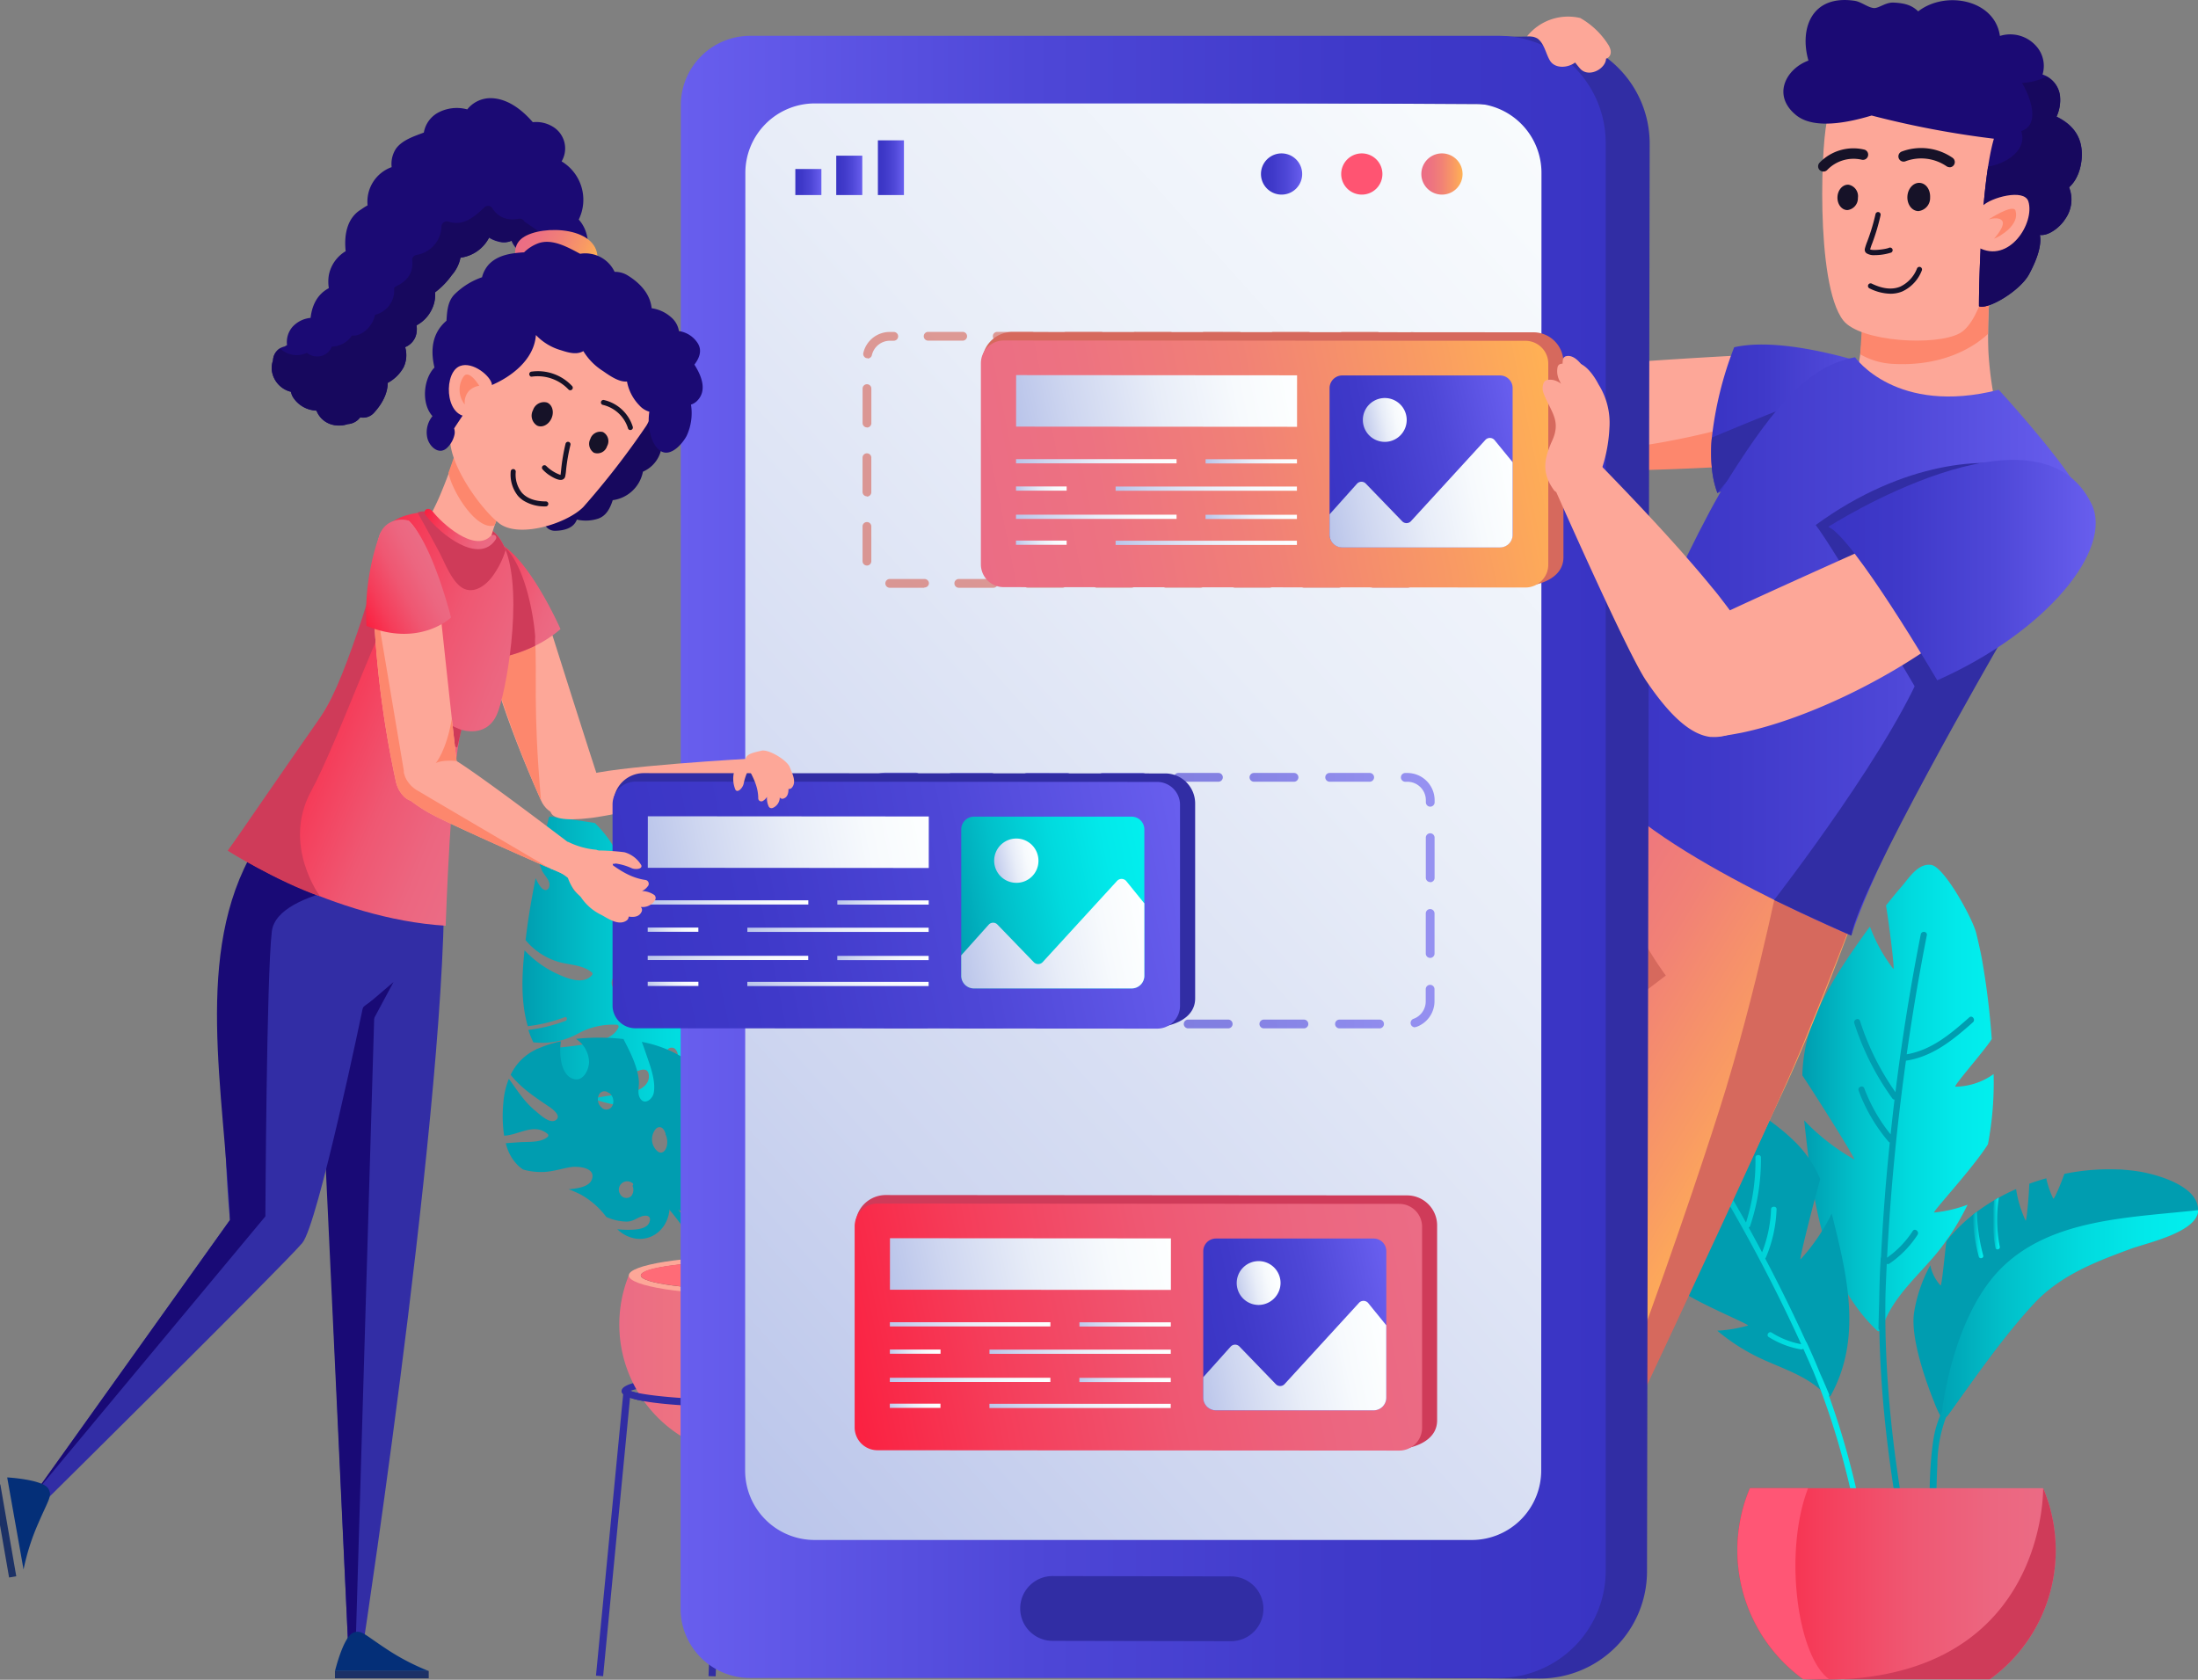 <svg xmlns="http://www.w3.org/2000/svg" xmlns:xlink="http://www.w3.org/1999/xlink" viewBox="0 0 501.32 383.15"><rect x="0" y="0" width="501.32" height="383.15" fill="#808080" stroke="none"/><defs><linearGradient id="a" x1="141.25" y1="311.56" x2="201.35" y2="311.56" gradientUnits="userSpaceOnUse"><stop offset="0" stop-color="#eb6c85"/><stop offset="0.22" stop-color="#ed7281"/><stop offset="0.49" stop-color="#f18176"/><stop offset="0.79" stop-color="#f99b63"/><stop offset="1" stop-color="#ffb154"/></linearGradient><linearGradient id="b" x1="119.07" y1="219.33" x2="177.11" y2="219.33" gradientUnits="userSpaceOnUse"><stop offset="0" stop-color="#009db0"/><stop offset="0.28" stop-color="#01c0ca"/><stop offset="0.56" stop-color="#01dade"/><stop offset="0.81" stop-color="#02e9ea"/><stop offset="1" stop-color="#02efee"/></linearGradient><linearGradient id="c" x1="187.88" y1="284.01" x2="230.74" y2="284.01" xlink:href="#b"/><linearGradient id="d" x1="411.08" y1="250.44" x2="454.72" y2="250.44" xlink:href="#b"/><linearGradient id="e" x1="378.17" y1="309.2" x2="427.82" y2="309.2" xlink:href="#b"/><linearGradient id="f" x1="372.46" y1="263.91" x2="383.75" y2="263.91" xlink:href="#b"/><linearGradient id="g" x1="440.07" y1="318.58" x2="501.32" y2="318.58" xlink:href="#b"/><linearGradient id="h" x1="454.5" y1="279.08" x2="456.12" y2="279.08" xlink:href="#b"/><linearGradient id="i" x1="449.9" y1="281.69" x2="452.35" y2="281.69" xlink:href="#b"/><linearGradient id="j" x1="396.26" y1="361.24" x2="468.87" y2="361.24" gradientUnits="userSpaceOnUse"><stop offset="0" stop-color="#fb2040"/><stop offset="0.25" stop-color="#f53d5a"/><stop offset="0.54" stop-color="#ef5772"/><stop offset="0.8" stop-color="#ec6680"/><stop offset="1" stop-color="#eb6c85"/></linearGradient><linearGradient id="k" x1="390.26" y1="95.55" x2="434.49" y2="95.55" gradientUnits="userSpaceOnUse"><stop offset="0" stop-color="#3934c4"/><stop offset="0.27" stop-color="#3f39c9"/><stop offset="0.62" stop-color="#4e47d7"/><stop offset="1" stop-color="#685eee"/></linearGradient><linearGradient id="l" x1="306.81" y1="245.36" x2="387.15" y2="294.03" xlink:href="#a"/><linearGradient id="m" x1="315.03" y1="231.8" x2="395.36" y2="280.46" xlink:href="#a"/><linearGradient id="n" x1="282.72" y1="330.03" x2="308.88" y2="330.03" xlink:href="#k"/><linearGradient id="o" x1="323.6" y1="377.29" x2="349.88" y2="377.29" gradientTransform="translate(-115.3 150.71) rotate(-21.27)" xlink:href="#k"/><linearGradient id="p" x1="363.4" y1="147.46" x2="473.88" y2="147.46" xlink:href="#k"/><linearGradient id="q" x1="-2239.8" y1="307.92" x2="-2558.91" y2="20.1" gradientTransform="matrix(-1, 0, 0, 1, -2106.18, 4.74)" gradientUnits="userSpaceOnUse"><stop offset="0" stop-color="#b9c4ea"/><stop offset="0.2" stop-color="#ced6f0"/><stop offset="0.51" stop-color="#e8edf8"/><stop offset="0.78" stop-color="#f7fafd"/><stop offset="1" stop-color="#fdffff"/></linearGradient><linearGradient id="r" x1="-2472.09" y1="195.45" x2="-2261.02" y2="195.45" gradientTransform="matrix(-1, 0, 0, 1, -2105.8, 0)" xlink:href="#k"/><linearGradient id="s" x1="195.78" y1="205.4" x2="327.21" y2="205.4" xlink:href="#k"/><linearGradient id="t" x1="212.74" y1="112.6" x2="348.96" y2="112.6" gradientTransform="matrix(0.98, -0.2, 0.2, 0.98, -9.43, 52.47)" xlink:href="#a"/><linearGradient id="u" x1="227.07" y1="93.55" x2="292.19" y2="93.55" gradientTransform="translate(537.02 130.31) rotate(168.27)" xlink:href="#q"/><linearGradient id="v" x1="291.95" y1="119.23" x2="339.78" y2="119.23" gradientTransform="matrix(0.98, -0.2, 0.2, 0.98, -9.43, 52.47)" xlink:href="#k"/><linearGradient id="w" x1="291.95" y1="129.59" x2="336.29" y2="129.59" gradientTransform="matrix(0.98, -0.2, 0.2, 0.98, -9.43, 52.47)" xlink:href="#q"/><linearGradient id="x" x1="304.65" y1="108.26" x2="314.75" y2="108.26" gradientTransform="matrix(0.98, -0.2, 0.2, 0.98, -9.43, 52.47)" xlink:href="#q"/><linearGradient id="y" x1="225.37" y1="104.21" x2="261.42" y2="104.21" gradientTransform="matrix(0.98, -0.2, 0.2, 0.98, -9.43, 52.47)" xlink:href="#q"/><linearGradient id="z" x1="267.7" y1="111.4" x2="288.3" y2="111.4" gradientTransform="matrix(0.98, -0.2, 0.2, 0.98, -9.43, 52.47)" xlink:href="#q"/><linearGradient id="aa" x1="224.1" y1="107.77" x2="235.61" y2="107.77" gradientTransform="matrix(0.98, -0.2, 0.2, 0.98, -9.43, 52.47)" xlink:href="#q"/><linearGradient id="ab" x1="246.35" y1="115.42" x2="287.04" y2="115.42" gradientTransform="matrix(0.98, -0.2, 0.2, 0.98, -9.43, 52.47)" xlink:href="#q"/><linearGradient id="ac" x1="222.8" y1="116.61" x2="258.84" y2="116.61" gradientTransform="matrix(0.98, -0.2, 0.2, 0.98, -9.43, 52.47)" xlink:href="#q"/><linearGradient id="ad" x1="265.13" y1="123.8" x2="285.73" y2="123.8" gradientTransform="matrix(0.98, -0.2, 0.2, 0.98, -9.43, 52.47)" xlink:href="#q"/><linearGradient id="ae" x1="221.59" y1="119.87" x2="233.1" y2="119.87" gradientTransform="matrix(0.98, -0.2, 0.2, 0.98, -9.43, 52.47)" xlink:href="#q"/><linearGradient id="af" x1="243.84" y1="127.52" x2="284.52" y2="127.52" gradientTransform="matrix(0.98, -0.2, 0.2, 0.98, -9.43, 52.47)" xlink:href="#q"/><linearGradient id="ag" x1="144.68" y1="299.55" x2="280.9" y2="299.55" gradientTransform="matrix(0.98, -0.2, 0.2, 0.98, -9.43, 52.47)" xlink:href="#j"/><linearGradient id="ah" x1="159.01" y1="280.5" x2="224.13" y2="280.5" gradientTransform="translate(479.6 524.07) rotate(168.27)" xlink:href="#q"/><linearGradient id="ai" x1="223.89" y1="306.18" x2="271.72" y2="306.18" gradientTransform="matrix(0.98, -0.2, 0.2, 0.98, -9.43, 52.47)" xlink:href="#k"/><linearGradient id="aj" x1="223.89" y1="316.54" x2="268.23" y2="316.54" gradientTransform="matrix(0.98, -0.2, 0.2, 0.98, -9.43, 52.47)" xlink:href="#q"/><linearGradient id="ak" x1="236.59" y1="295.21" x2="246.69" y2="295.21" gradientTransform="matrix(0.98, -0.2, 0.2, 0.98, -9.43, 52.47)" xlink:href="#q"/><linearGradient id="al" x1="157.31" y1="291.17" x2="193.36" y2="291.17" gradientTransform="matrix(0.98, -0.2, 0.2, 0.98, -9.43, 52.47)" xlink:href="#q"/><linearGradient id="am" x1="199.64" y1="298.35" x2="220.24" y2="298.35" gradientTransform="matrix(0.98, -0.2, 0.2, 0.98, -9.43, 52.47)" xlink:href="#q"/><linearGradient id="an" x1="156.05" y1="294.73" x2="167.55" y2="294.73" gradientTransform="matrix(0.98, -0.2, 0.2, 0.98, -9.43, 52.47)" xlink:href="#q"/><linearGradient id="ao" x1="178.29" y1="302.37" x2="218.98" y2="302.37" gradientTransform="matrix(0.98, -0.2, 0.2, 0.98, -9.43, 52.47)" xlink:href="#q"/><linearGradient id="ap" x1="154.74" y1="303.57" x2="190.78" y2="303.57" gradientTransform="matrix(0.98, -0.2, 0.2, 0.98, -9.43, 52.47)" xlink:href="#q"/><linearGradient id="aq" x1="197.07" y1="310.75" x2="217.67" y2="310.75" gradientTransform="matrix(0.98, -0.2, 0.2, 0.98, -9.43, 52.47)" xlink:href="#q"/><linearGradient id="ar" x1="153.54" y1="306.82" x2="165.04" y2="306.82" gradientTransform="matrix(0.98, -0.2, 0.2, 0.98, -9.43, 52.47)" xlink:href="#q"/><linearGradient id="as" x1="175.78" y1="314.47" x2="216.47" y2="314.47" gradientTransform="matrix(0.98, -0.2, 0.2, 0.98, -9.43, 52.47)" xlink:href="#q"/><linearGradient id="at" x1="416.99" y1="130.01" x2="477.99" y2="130.01" xlink:href="#k"/><linearGradient id="au" x1="76.87" y1="128.77" x2="101.55" y2="128.77" gradientTransform="translate(82.69 -14.4) rotate(22.24)" xlink:href="#j"/><linearGradient id="av" x1="50.46" y1="160.15" x2="102.91" y2="160.15" gradientTransform="translate(82.69 -14.4) rotate(22.24)" xlink:href="#j"/><linearGradient id="aw" x1="60.31" y1="96.85" x2="80.69" y2="96.85" gradientTransform="translate(-17.1 79.85) rotate(-27.47)" xlink:href="#j"/><linearGradient id="ax" x1="62.71" y1="117.37" x2="80.14" y2="117.37" gradientTransform="translate(82.69 -14.4) rotate(22.24)" xlink:href="#j"/><linearGradient id="ay" x1="59.13" y1="50.65" x2="77.65" y2="50.65" gradientTransform="translate(82.69 -14.4) rotate(22.24)" xlink:href="#a"/><linearGradient id="az" x1="110.1" y1="194.12" x2="246.33" y2="194.12" gradientTransform="matrix(0.98, -0.2, 0.2, 0.98, -9.43, 52.47)" xlink:href="#k"/><linearGradient id="ba" x1="124.43" y1="175.06" x2="189.56" y2="175.06" gradientTransform="translate(369.09 331.61) rotate(168.27)" xlink:href="#q"/><linearGradient id="bb" x1="189.31" y1="200.74" x2="237.14" y2="200.74" gradientTransform="matrix(0.98, -0.2, 0.2, 0.98, -9.43, 52.47)" xlink:href="#b"/><linearGradient id="bc" x1="189.31" y1="211.11" x2="233.65" y2="211.11" gradientTransform="matrix(0.98, -0.2, 0.2, 0.98, -9.43, 52.47)" xlink:href="#q"/><linearGradient id="bd" x1="202.02" y1="189.78" x2="212.11" y2="189.78" gradientTransform="matrix(0.98, -0.2, 0.2, 0.98, -9.43, 52.47)" xlink:href="#q"/><linearGradient id="be" x1="122.73" y1="185.73" x2="158.78" y2="185.73" gradientTransform="matrix(0.98, -0.2, 0.2, 0.98, -9.43, 52.47)" xlink:href="#q"/><linearGradient id="bf" x1="165.07" y1="192.92" x2="185.67" y2="192.92" gradientTransform="matrix(0.98, -0.2, 0.2, 0.98, -9.43, 52.47)" xlink:href="#q"/><linearGradient id="bg" x1="121.47" y1="189.29" x2="132.98" y2="189.29" gradientTransform="matrix(0.98, -0.2, 0.2, 0.98, -9.43, 52.47)" xlink:href="#q"/><linearGradient id="bh" x1="143.71" y1="196.94" x2="184.4" y2="196.94" gradientTransform="matrix(0.98, -0.2, 0.2, 0.98, -9.43, 52.47)" xlink:href="#q"/><linearGradient id="bi" x1="120.16" y1="198.13" x2="156.21" y2="198.13" gradientTransform="matrix(0.98, -0.2, 0.2, 0.98, -9.43, 52.47)" xlink:href="#q"/><linearGradient id="bj" x1="162.49" y1="205.32" x2="183.09" y2="205.32" gradientTransform="matrix(0.98, -0.2, 0.2, 0.98, -9.43, 52.47)" xlink:href="#q"/><linearGradient id="bk" x1="118.96" y1="201.39" x2="130.47" y2="201.39" gradientTransform="matrix(0.98, -0.2, 0.2, 0.98, -9.43, 52.47)" xlink:href="#q"/><linearGradient id="bl" x1="141.2" y1="209.03" x2="181.89" y2="209.03" gradientTransform="matrix(0.98, -0.2, 0.2, 0.98, -9.43, 52.47)" xlink:href="#q"/><linearGradient id="bm" x1="324.19" y1="39.7" x2="333.58" y2="39.7" xlink:href="#a"/><linearGradient id="bn" x1="287.63" y1="39.69" x2="297.02" y2="39.69" xlink:href="#k"/><linearGradient id="bo" x1="181.4" y1="41.52" x2="187.33" y2="41.52" xlink:href="#k"/><linearGradient id="bp" x1="190.73" y1="39.99" x2="196.67" y2="39.99" xlink:href="#k"/><linearGradient id="bq" x1="200.23" y1="38.24" x2="206.17" y2="38.24" xlink:href="#k"/></defs><title>graphic design</title><polygon points="163.23 382.37 161.6 382.33 163.93 320.14 165.56 320.17 163.23 382.37" style="fill:#312da4"/><path d="M171.3,321c-6.93,0-29.53-.27-29.53-3.73s22.6-3.74,29.53-3.74,29.53.27,29.53,3.74S178.23,321,171.3,321Zm-27.49-3.73c2.4,1,12.28,2.1,27.49,2.1s25.09-1.14,27.49-2.1c-2.4-1-12.28-2.1-27.49-2.1S146.21,316.28,143.81,317.24Z" style="fill:#312da4"/><path d="M143.41,290.93a30.05,30.05,0,1,0,55.78,0Z" style="fill:url(#a)"/><path d="M199.19,290.93c0,2.44-12.49,4.42-27.89,4.42s-27.89-2-27.89-4.42,12.49-4.42,27.89-4.42S199.19,288.49,199.19,290.93Z" style="fill:#fda798"/><path d="M196.45,290.93c0,1.8-11.26,3.27-25.15,3.27s-25.15-1.47-25.15-3.27,11.26-3.27,25.15-3.27S196.45,289.13,196.45,290.93Z" style="fill:#7a5f5a"/><path d="M196.46,301.07c-.07-2.25-3.57-2.26-3.5,0,.16,5.34-.54,10.67-4.39,14.69-1.57,1.62.91,4.1,2.47,2.47C195.54,313.56,196.65,307.35,196.46,301.07Z" style="fill:#fff;opacity:0.42"/><path d="M171.3,321c-6.93,0-29.53-.27-29.53-3.73h1.63a.4.4,0,0,0-.09-.28c1,1,11.27,2.38,28,2.38s27-1.38,28-2.38a.4.4,0,0,0-.09.28h1.63C200.83,320.7,178.23,321,171.3,321Z" style="fill:#312da4"/><polygon points="137.56 382.34 135.93 382.22 142.17 317.67 143.8 317.78 137.56 382.34" style="fill:#312da4"/><polygon points="203.6 382.34 198.38 317.99 200.01 317.87 205.23 382.22 203.6 382.34" style="fill:#312da4"/><polygon points="175.61 382.35 174.58 320.17 176.22 320.14 177.25 382.31 175.61 382.35" style="fill:#312da4"/><path d="M196.44,290.94c0,1.32-6,2.46-14.75,3l-1.56.07c-.74,0-1.47.07-2.23.09-.49,0-1,0-1.52.06-1.14,0-2.3,0-3.5,0-.52,0-1,0-1.56,0h0c-2.33,0-4.58-.05-6.72-.12L163,294c-9.8-.45-16.83-1.64-16.83-3.07s5.87-2.44,14.36-3l1.68-.09c2.53-.14,5.27-.21,8.12-.23h1.58c1.73,0,3.42,0,5,.08.52,0,1,0,1.52.06.85,0,1.69.07,2.51.12.52,0,1,.06,1.55.07C190.79,288.55,196.44,289.65,196.44,290.94Z" style="fill:#ff6b77"/><path d="M188.54,262.53c-2.78,5.38,2.49,10.61,7.52,12.17a23.42,23.42,0,0,0,10,.8q-2.15-2.78-4.11-5.7c-1.36-2-2.89-3.85-4.28-5.82-.95-1.34-2-3.06-1.62-4.78.22-1,1-2.44,2.2-2.52,2.61-.17,3.92,4.9,4.55,6.74a24.77,24.77,0,0,0,7.76,11,21.7,21.7,0,0,0,5.17-2.51,21.12,21.12,0,0,0,9.15-14.11c.17-1.11.33-2.59.42-4.3a26.85,26.85,0,0,1-8.58,2.74c-1.54.2-4.36.47-5.62-.65-1.48-1.32.58-2.93,1.89-3.12a20.3,20.3,0,0,1,4.73.28,15.46,15.46,0,0,0,7.3-1.15.47.47,0,0,1,.35,0c.12-5.85-.61-13.75-3.82-20.62a69.82,69.82,0,0,1-9.87,8.65c-1.52,1.18-3.28,2.74-5.23,3.1-.77.14-2.39.14-2.7-.83-.58-1.84,4-4,5.17-4.57,3.9-2,10.45-3.76,11.1-8.89a.37.37,0,0,1,.08-.19,24.13,24.13,0,0,0-7.45-7.89,25.88,25.88,0,0,0-5.54-2.78c-.24,1.84-.38,6.53-2.41,6.41-1.53-.09-2.25-2.78-2.06-4a5.58,5.58,0,0,1,2-3.2,21,21,0,0,0-9.7.06,23.89,23.89,0,0,0-3.16,5.89,22.84,22.84,0,0,0-.88,7.2c0,1,.12,3.35-1,4a1.7,1.7,0,0,1-2-.54c-1.61-2.08.13-6.58.79-8.7a47.36,47.36,0,0,1,2.34-6.52,38,38,0,0,0-13.13,9.93,28.09,28.09,0,0,0,1.3,4c.77,1.77,1.8,3.41,2.68,5.12a.35.35,0,0,1,.18.21,3,3,0,0,1,.1.32h0a.41.41,0,0,1,0,.19c.24,1.21-.09,2.71-1.7,2.14s-2.81-3.06-3.61-4.39a22.38,22.38,0,0,1-1.95-4c-4.24,5.71-7.07,11.82-7.91,16.11-.73,3.72-.37,8,1.8,11a9.88,9.88,0,0,0,4.08-2.84c.77-1,1.2-2.29,2.19-3.14s2.78-.59,2.8,1c0,2-2,4-3.22,5.32a15,15,0,0,1-2.88,2.38C176.49,264.53,183.14,263.73,188.54,262.53Zm26.17-17.41a2.9,2.9,0,0,1,2.2-2.33c.93-.17,1.3.72,1.29,1.51a4.87,4.87,0,0,1-.12,1,.42.42,0,0,1,.06.34,2.86,2.86,0,0,1-1,1.65l-.21.23a.41.41,0,0,1-.62-.06.93.93,0,0,1-.23,0A2.16,2.16,0,0,1,214.71,245.12Zm-31.57,1.07a2.57,2.57,0,0,1,2.57-.24l0,0a.36.36,0,0,1,.26.27,2.6,2.6,0,0,1-.65,2.61,1.46,1.46,0,0,1-2.17-.18A1.76,1.76,0,0,1,183.14,246.19Z" style="fill:#009db0"/><path d="M129,232.85a36.25,36.25,0,0,1-8.45,2.07c0,.05,0,.11,0,.16a23,23,0,0,0,1.09,2.67,17.13,17.13,0,0,0,10.23-2,16.32,16.32,0,0,1,8.81-2,.43.43,0,0,1,.36.64c-1.24,2.7-5.33,3.39-7.92,3.84a76,76,0,0,1-10.77,1,26.34,26.34,0,0,0,7.86,8.77c.43.31.88.58,1.33.85,4.23.22,8.49-1.63,12.12-3.63,1.06-.59,3.94-2.38,4.3-.16.41,2.57-2.39,3.83-4.41,4.23-1.84.37-3.75.48-5.61.78l-2.82.51c9.35,3.48,24.54,3.35,24.44-11.54,0-.08,14.16,8.34,13.9-7.92-.62.3-1.24.59-1.89.86-1.58.66-4.68,2.12-6.33.92-2.05-1.49.32-4.38,1.71-5.3,1.95-1.3,3.89-2.06,5.58-3.76a38.3,38.3,0,0,0,4.38-5.45,22.76,22.76,0,0,0-.48-8.14c-1.57-6-6.44-10-11.56-13l-.24-.14a20.59,20.59,0,0,1,1.05,5.41c.22,3.14.64,6.35-.08,9.46-.48,2.09-2.71,7.7-5.56,7.2-3.39-.59.8-5.91,1.53-7.05a15.9,15.9,0,0,0,1.1-16.1A77.49,77.49,0,0,0,141,188.71a33.7,33.7,0,0,1,5.3,10c.73,2.34,2.5,9.34-1.25,10.35-3.55.95-2.62-6.84-2.74-8.33-.42-5.22-3-9.42-6.64-13-3.33-.55-6.67-1-10-1.47a.44.44,0,0,0-.52.3c-.77,3.33-1.54,6.66-2.25,10a19.9,19.9,0,0,0,.66,1.88c.42,1,1.45,1.89,1.72,2.95.18.7-.15,1.76-1,1.61s-1.65-1.71-2-2.44l-.11-.24c-.85,4.2-1.59,8.43-2.12,12.69l-.18,1.43a15.39,15.39,0,0,0,7.26,4.89c2.65.83,5.64.65,7.89,2.5a.43.43,0,0,1,0,.59c-2.07,2.42-6.06.59-8.38-.49a24.17,24.17,0,0,1-7-5.17c-.62,5.76-.87,11.78.74,17.31a35.15,35.15,0,0,0,8.48-2.07C129.28,231.84,129.5,232.66,129,232.85Zm4.4-29.06a2.6,2.6,0,0,1-2.38-.56,2,2,0,0,1,1.71-3.38,1.62,1.62,0,0,1,1.44,1.35.33.33,0,0,1,.2.27C134.5,202.37,134.38,203.44,133.39,203.79Zm18.75,35.78a1.19,1.19,0,0,1,1.89-.24,2.27,2.27,0,0,1,.57,1.52.37.37,0,0,1,.08.63,1.59,1.59,0,0,1-2-.11A1.44,1.44,0,0,1,152.14,239.57Zm0-33.43c1.23-.71,2.72-.32,2.92,1.18a5.38,5.38,0,0,1-.66,3.07.36.36,0,0,1,0,.18c-.14.88-.62,2.36-1.8,1.78-1-.49-1.47-1.95-1.63-2.94A3.07,3.07,0,0,1,152.1,206.14Zm-11.93,16.57a1.42,1.42,0,0,1,2.15.21.47.47,0,0,1,.65.36,2.09,2.09,0,0,1-1.14,2.28,1.82,1.82,0,0,1-2.07-.36A1.92,1.92,0,0,1,140.17,222.71Z" style="fill:url(#b)"/><path d="M200.07,295.4a22,22,0,0,0-1.78,5.25l-.11,0a16.87,16.87,0,0,1-1.71-.83,10.45,10.45,0,0,1,1.82-6.37,9.88,9.88,0,0,0,1.77-5.46.28.28,0,0,0-.4-.27c-1.85.65-2.5,3.21-2.93,4.82a45.26,45.26,0,0,0-1.16,6.76,17.31,17.31,0,0,1-5.43-5.41c-.18-.29-.34-.59-.5-.89.06-2.68,1.49-5.28,3-7.48.44-.64,1.77-2.37.31-2.71-1.68-.39-2.65,1.32-3,2.57s-.5,2.35-.79,3.51c-.15.59-.31,1.18-.47,1.76-1.85-6.09-1-15.69,8.82-14.87,0,0-4.84-9.38,5.92-8.39-.23.37-.45.76-.66,1.15-.51,1-1.64,2.85-.92,4,.89,1.37,2.92,0,3.6-.82a20.35,20.35,0,0,1,2.75-3.34,25.56,25.56,0,0,1,3.82-2.49,15.46,15.46,0,0,1,5.37.72c3.9,1.29,6.28,4.57,8.06,8l.07.16a14.61,14.61,0,0,0-3.52-.94,22.88,22.88,0,0,0-6.28-.43c-1.41.2-5.23,1.33-5,3.16.23,2.17,4-.21,4.75-.61a11,11,0,0,1,10.72.11,48.11,48.11,0,0,1,3.75,14.13,22.76,22.76,0,0,0-6.38-3.86c-1.51-.58-6.07-2.06-6.92.26s4.4,2,5.38,2.16a13.77,13.77,0,0,1,8.29,4.85c.2,2.14.35,4.27.49,6.39a.27.27,0,0,1-.22.31c-2.24.32-4.49.63-6.73.92a13.14,13.14,0,0,1-1.22-.52c-.66-.32-1.18-1-1.87-1.23-.45-.15-1.17,0-1.12.57s1.06,1.13,1.53,1.39l.15.09c-2.83.32-5.66.58-8.51.7l-.95,0a9.69,9.69,0,0,1-2.89-4.84c-.42-1.72-.16-3.6-1.27-5.11a.29.29,0,0,0-.4,0c-1.7,1.19-.68,3.8-.08,5.32a15.45,15.45,0,0,0,3.09,4.71,31.55,31.55,0,0,1-11.43-1.34,21.48,21.48,0,0,1,1.78-5.26C200.75,295.28,200.22,295.09,200.07,295.4Zm19.46-1.31a1.57,1.57,0,0,0,.25,1.53,1.29,1.29,0,0,0,2.32-.91,1.06,1.06,0,0,0-.82-1,.24.24,0,0,0-.17-.13C220.51,293.46,219.8,293.48,219.53,294.09Zm-22.8-13.66a.75.75,0,0,0,.26-1.19,1.58,1.58,0,0,0-1-.43.25.25,0,0,0-.41-.09,1.08,1.08,0,0,0,1.14,1.71Zm22.14,1.71a1.14,1.14,0,0,0-.64-1.9,3.64,3.64,0,0,0-2.06.26.27.27,0,0,0-.13,0c-.59,0-1.58.27-1.26,1a2.74,2.74,0,0,0,1.87,1.18A2.1,2.1,0,0,0,218.87,282.14Zm-11.55,6.71a.88.88,0,0,0,0-1.37.3.3,0,0,0-.21-.43,1.41,1.41,0,0,0-1.57.61,1.11,1.11,0,0,0,.14,1.32A1.32,1.32,0,0,0,207.32,288.85Z" style="fill:url(#c)"/><path d="M118.31,266a11.83,11.83,0,0,0,1,.77,14.84,14.84,0,0,0,5,.54c2-.14,3.9-.77,5.86-1.09,1.48-.23,5.85,0,4.81,2.83-.62,1.72-3.39,2.06-5.28,2.22a26.81,26.81,0,0,1,2.85,1.26,18.7,18.7,0,0,1,5.74,5.06,11.87,11.87,0,0,0,4.59,1.06c1.39,0,2.17-.7,3.38-1.16,1-.38,2.4-.29,1.88,1.25s-2.84,1.72-4.19,1.77a22.18,22.18,0,0,1-3.15-.12,7.73,7.73,0,0,0,4.14,2.13c4.51.64,8-3.14,7.78-7.76,4.63,3.58,10.59,2.31,14.39-1.64a7.76,7.76,0,0,0,2.38-6.36c-2.5,2.68-7,6.3-8.92,3.18-1-1.51,1-2.71,2-3.27,2.11-1.21,4.41-1.77,6.36-3.15a60.43,60.43,0,0,0-2.39-8.15,34.93,34.93,0,0,0-3.91-7.59,52,52,0,0,1-1.64,11.66c-.33,1.19-1.27,4-2.85,2.54-2.31-2.17,0-6.07.9-8.15a18.52,18.52,0,0,0,.89-9.32,20.47,20.47,0,0,0-3-2.54,28.11,28.11,0,0,0-10.55-4.32c.42,1.09.79,2.19,1.15,3.23.85,2.47,2.08,5.79,1.57,8.43-.28,1.44-2.15,2.91-3.15,1.13-.64-1.13-.13-2.72-.24-3.93-.29-3.24-1.95-6.48-3.42-9.32a.61.61,0,0,1-.05-.18c-.55-.06-1.1-.12-1.65-.16a49.35,49.35,0,0,0-9.24.12,6.43,6.43,0,0,1,3,5.41c-.13,1.9-1.42,4.3-3.48,3.75-2.91-.78-3.4-5.45-2.94-8.6a26.35,26.35,0,0,0-5.84,1.94,12.09,12.09,0,0,0-5.62,5.7c2.38,3,5.42,5,8.52,7.1.76.5,3.22,2.17,1.81,3.21s-3.81-1.4-4.79-2.18c-2.44-2-4.09-4.69-5.95-7.23a18.28,18.28,0,0,0-1.25,5.42,30.7,30.7,0,0,0,.17,7.56c3.35-.13,6.79-3,9.92-.4a.46.46,0,0,1,0,.69c-1.67,1.39-4.51,1.05-6.53,1.21l-3,.21A10.26,10.26,0,0,0,118.31,266Zm30.46-5.45a3.68,3.68,0,0,1,.77-3,1.15,1.15,0,0,1,1.16-.41c.59.17.89.83,1.09,1.39a.47.47,0,0,1,0,.2,4.11,4.11,0,0,1,.37,2.27c-.1.81-.53,1.88-1.42,1.91S148.93,261.5,148.77,260.57Zm-11.37-7.78a2.43,2.43,0,0,1-.82-3,1.39,1.39,0,0,1,2.19-.51.38.38,0,0,1,.25.1,2.36,2.36,0,0,1,.66,2.82A1.5,1.5,0,0,1,137.4,252.79Zm6.86,17.09a.4.4,0,0,1,0,.62,2.28,2.28,0,0,1-.3,2.36,1.63,1.63,0,0,1-2.55-.51A1.91,1.91,0,0,1,144.26,269.88Z" style="fill:#009db0"/><path d="M164.58,294.07,163,294c-.56-1.61-1.15-3.21-1.87-4.78-.19-.42-.39-.83-.6-1.25a58.26,58.26,0,0,0-16.39-20.26c-.78-.63.33-1.72,1.11-1.11a59.54,59.54,0,0,1,16.7,20.7c.09.19.18.39.26.58A48.65,48.65,0,0,1,164.58,294.07Z" style="fill:#009db0"/><path d="M172.88,294.17c-.52,0-1,0-1.56,0-.29-2.18-.63-4.36-1-6.53-.65-3.76-1.41-7.5-2.23-11.22-1.76-7.85-3.83-15.63-5.92-23.41-2-7.6-4.24-15.17-8.93-21.62-.6-.8.76-1.58,1.34-.78,4.51,6.18,6.76,13.4,8.75,20.71,2.36,8.68,4.67,17.38,6.58,26.16.74,3.37,1.42,6.76,2,10.16C172.27,289.83,172.6,292,172.88,294.17Z" style="fill:#009db0"/><path d="M191.47,258.43a89.05,89.05,0,0,0-5.07,12.81c-.21.63-.39,1.26-.57,1.88h0A120.91,120.91,0,0,0,182.53,288c-.33,2-.6,3.95-.84,5.92l-1.56.07c.25-2,.52-4.05.85-6.06a123.15,123.15,0,0,1,2.82-13.32c.22-.81.45-1.63.7-2.43a94.37,94.37,0,0,1,5.63-14.53C190.56,256.73,191.91,257.52,191.47,258.43Z" style="fill:#009db0"/><path d="M205.92,282.35c-4-2.67-8-5.4-12.1-8-2.27-1.46-4.51-2.56-7.23-1.56a7.63,7.63,0,0,0-.76.36,8.66,8.66,0,0,0-2,1.48,12.76,12.76,0,0,0-2,2.57,27.37,27.37,0,0,0-3.3,10.63c-.29,2.07-.45,4.19-.57,6.27-.49,0-1,0-1.52.06.13-2.09.28-4.26.57-6.39.67-5.29,2.07-10.39,5.46-13.87a10.81,10.81,0,0,1,2.09-1.7,9,9,0,0,1,1.9-.93,7.4,7.4,0,0,1,5.18.08c2.34.91,4.54,2.73,6.63,4.12l8.46,5.63C207.48,281.59,206.73,282.89,205.92,282.35Z" style="fill:#009db0"/><path d="M446,247.87A15.24,15.24,0,0,0,454.7,245a74.39,74.39,0,0,1-1.29,16c-3.42,5.5-12.9,15.63-12.25,15.58a30.7,30.7,0,0,0,7.6-1.78,56.7,56.7,0,0,1-5.79,9.48c-4.6,6.13-11.15,11-13.64,18.52a.51.51,0,0,1-.29.33.54.54,0,0,1-.9.39c-12.37-11.74-14.58-29.58-16.39-45.67-.09-.77-.17-1.51-.25-2.28a49.94,49.94,0,0,0,11.41,8.9c.6.32-7.75-13-11.83-19.18a36.13,36.13,0,0,1,2.12-11.42c2.9-7.76,7.86-15,12.68-21.69.19-.28.42-.55.61-.82a37.12,37.12,0,0,0,5.33,9.64c.39.52-.88-9.76-1.66-14.46,1.2-1.5,2.41-3,3.67-4.45,1.65-1.94,3.69-5.24,6.65-4.8s9.42,12.17,10.25,15.54c.36,1.44.68,2.91,1,4.38.14.63.26,1.28.37,1.91A176,176,0,0,1,454.28,237c-.2.32-.41.63-.64.94C451.24,241.23,445.41,247.87,446,247.87Z" style="fill:url(#d)"/><path d="M434.73,241.94c6.11-.92,10.77-4.77,15.25-8.75.67-.59-.16-1.72-.83-1.12-4.2,3.72-8.58,7.45-14.27,8.42,1.3-9.09,2.81-18.14,4.59-27.15.18-.89-1.2-1.1-1.38-.22q-3.54,17.91-5.78,36a59.73,59.73,0,0,1-8.08-16.24c-.28-.86-1.57-.33-1.3.52a61.14,61.14,0,0,0,8.67,17.15.61.61,0,0,0,.5.27c-.32,2.64-.61,5.28-.89,7.93a37.94,37.94,0,0,1-6-10.49c-.31-.85-1.61-.33-1.3.52a39,39,0,0,0,6.82,11.63.69.69,0,0,0,.29.2q-1.35,13-2,26.16a.82.82,0,0,0-.08.3q-.27,4.8-.33,9.58-.1,3.13-.17,6.25a.6.6,0,0,0,.2.48c.36,19.68,3.28,39.16,7.42,58.43l1.36-.32c-4.68-21.78-7.79-43.82-7.38-66.13.08-2.36.18-4.71.29-7.07a.67.67,0,0,0,.62-.07,23.35,23.35,0,0,0,6.4-6.55c.48-.74-.61-1.62-1.1-.87a22.28,22.28,0,0,1-5.85,6.08q1.17-22.57,4.32-45Z" style="fill:#009db0"/><path d="M386.21,282.4a15.09,15.09,0,0,1-8.22.7,52.73,52.73,0,0,0,5.74,11.58c4.5,3,15.51,7.51,14.94,7.68a31.16,31.16,0,0,1-7,1.17,45.28,45.28,0,0,0,7.68,5.21c5.69,3.1,12.69,4.63,17,9.43a.41.41,0,0,0,.34.16.5.5,0,0,0,.87,0c7.11-12.89,3.8-27,.67-39.71-.15-.6-.29-1.19-.46-1.79a44.67,44.67,0,0,1-7.1,10.43c-.42.44,2.8-12.33,4.48-18.3a26,26,0,0,0-5.13-7.88c-4.71-4.88-11-8.7-17.08-12.13l-.75-.41a29.11,29.11,0,0,1-1.73,9c-.18.52-2.09-7.62-2.79-11.41-1.46-.73-2.92-1.46-4.41-2.13-2-.92-4.66-2.73-7.05-1.43s-4.47,12.25-4.2,15.05c.11,1.2.27,2.41.45,3.61.06.52.15,1,.24,1.56A127.22,127.22,0,0,0,376,277c.26.17.53.34.82.5C379.84,279.13,386.72,282.2,386.21,282.4Z" style="fill:#009db0"/><path d="M427.82,364.75c-2.08-15.84-5.26-31.43-10.67-46.35a.41.41,0,0,0,0-.42c-.64-1.55-1.29-3.09-2-4.64q-1.44-3.57-3.07-7.09a.62.62,0,0,0-.15-.2q-4.39-9.62-9.33-19a.67.67,0,0,0,.18-.25,30.79,30.79,0,0,0,2.42-11c0-.74-1.24-.7-1.26,0a29.55,29.55,0,0,1-2.05,9.85q-1.5-2.84-3.06-5.66a.59.59,0,0,0,.35-.37A47.44,47.44,0,0,0,401.63,264c0-.73-1.27-.69-1.25,0a46.28,46.28,0,0,1-2.15,14.86Q391,266,382.84,253.69c-.4-.61-1.51,0-1.11.62,4.14,6.18,8,12.49,11.8,18.89-5.12,1.14-9.92-.22-14.58-1.64a.59.59,0,0,0-.38,1.12c5,1.51,10.05,2.88,15.51,1.56l0,0q9.17,15.78,16.74,32.37a19.07,19.07,0,0,1-6.74-2.64c-.64-.41-1.31.61-.68,1a20.11,20.11,0,0,0,7.34,2.82.68.68,0,0,0,.55-.15q1.17,2.6,2.3,5.21c6.83,16.63,10.59,34.21,12.94,52.11Z" style="fill:url(#e)"/><path d="M383.33,265.47a31.93,31.93,0,0,1-10.87-4.25c.06.52.15,1,.24,1.56a33.73,33.73,0,0,0,10.24,3.81C383.72,266.73,384.1,265.62,383.33,265.47Z" style="fill:url(#f)"/><path d="M501.32,276c-.08,5-11.72,7.47-15.41,8.84-8.18,3-16.17,6.08-22.22,12.66-7.13,7.76-13.28,16.72-19.43,25.27a1.42,1.42,0,0,1-1.45.62,22.83,22.83,0,0,1-1.7-3.67c-2.12-5.23-5.36-14.79-4.56-20.24a33.12,33.12,0,0,1,3.71-10.87,9.79,9.79,0,0,0,2.33,4.6c.29.3.93-6.87,1.35-10.13q.8-1,1.65-1.92a36.86,36.86,0,0,1,4.31-4c.32-.26.65-.52,1-.77a45.9,45.9,0,0,1,3.92-2.6c.35-.21.72-.42,1.09-.62a42,42,0,0,1,3.92-1.94,26.22,26.22,0,0,0,2.16,7.17c.22.48.77-5.67.85-8.39,1.26-.47,2.56-.87,3.87-1.24a20.32,20.32,0,0,0,1.6,4.63c.18.35,1.91-3.81,2.53-5.64a50.82,50.82,0,0,1,12.47-1c.36,0,.71,0,1.06.06,1.12.08,2.22.21,3.31.37,4,.63,13.46,3.17,13.64,8.59A.76.76,0,0,1,501.32,276Z" style="fill:#009db0"/><path d="M456.54,289.18c-9.89,9.75-13,27.68-13.6,32.77a23.33,23.33,0,0,0-2,6.62c-1.18,8.05-.83,16.54-.63,24.65.06,2.66.18,5.33.32,8L442,361c-.09-1.68-.17-3.36-.23-5-.25-7.26-.24-14.53.1-21.79a32,32,0,0,1,2-11,1.54,1.54,0,0,0,.44-.41c6.15-8.55,12.3-17.51,19.43-25.27,6.05-6.58,14-9.63,22.21-12.66,3.7-1.37,15.34-3.81,15.42-8.84C485.81,277.76,467.92,277.94,456.54,289.18Z" style="fill:url(#g)"/><path d="M456.11,284.39a32.36,32.36,0,0,1-.21-11.23c-.37.2-.74.41-1.09.62a32.85,32.85,0,0,0,.31,10.83C455.24,285.26,456.23,285,456.11,284.39Z" style="fill:url(#h)"/><path d="M452.33,286.39a42.44,42.44,0,0,1-1.44-10c-.34.25-.67.51-1,.77a43,43,0,0,0,1.43,9.48C451.5,287.26,452.5,287,452.33,286.39Z" style="fill:url(#i)"/><path d="M468.87,353.63a36.22,36.22,0,0,1-15,29.4H411.27a36.33,36.33,0,0,1-14.14-37.32,34.87,34.87,0,0,1,2-6.26H466a35.69,35.69,0,0,1,2,6.26A36.27,36.27,0,0,1,468.87,353.63Z" style="fill:url(#j)"/><path d="M468.87,353.63a36.22,36.22,0,0,1-15,29.4H411.27c55.64,2.76,54.73-43.58,54.73-43.58a35.69,35.69,0,0,1,2,6.26A36.27,36.27,0,0,1,468.87,353.63Z" style="fill:#cf3b59"/><path d="M412.39,339.45H399.13a34.87,34.87,0,0,0-2,6.26A36.28,36.28,0,0,0,411.27,383h5.89C410,377.85,406.71,354.21,412.39,339.45Z" style="fill:#ff5675"/><path d="M361.46,46.67c-.21,0-4.28,2-7.56.73a21.61,21.61,0,0,1-8.48-6.91,18.65,18.65,0,0,1-3.51-7.43c-.5-2.26.56-2.89,1-2.91.54-2.27,3.88-3.46,4.86-.82.2.51.37,1,.56,1.56a2.76,2.76,0,0,1,4.12,1.57c.46,1.7.15,4.21,1.12,5.7s4.06,1.31,6.87,2.32C363.85,40.9,364.87,47.09,361.46,46.67Z" style="fill:#fda798"/><path d="M338.94,96.74c-1.43,3.52-1.29,6.87,1,8.72a5.44,5.44,0,0,0,1.53.87,6.51,6.51,0,0,0,1.42.33,27.1,27.1,0,0,0,2.79.3c.32,0,.68.08,1,.07s.85.07,1.32.09a0,0,0,0,0,0,0c11.16.56,33.08-.19,46.57-3.57.79-.21,1.56-.4,2.27-.63C415,97.53,399.61,85,401.51,80.83c0,0-32.46,1.57-46.39,3.38a14.5,14.5,0,0,0-1.6.29A21.47,21.47,0,0,0,338.94,96.74Z" style="fill:#fda798"/><path d="M354.17,45.6s-4.15,6-8.76,14c-5.27,9-11.1,20.56-12,28.43a16.29,16.29,0,0,0-.11,2.75c0,.14,0,.29,0,.43a14.41,14.41,0,0,0,.55,2.88,12.33,12.33,0,0,0,.77,2,.18.18,0,0,0,.06.1s0,0,0,0c1.45,3,3.8,8.78,6.57,10.18l.19.1a8.48,8.48,0,0,0,4.7.46,17.29,17.29,0,0,0,8.15-4.26,16.31,16.31,0,0,0,2.39-2.53c.64-.84.91-3.17,1.1-6.8.53-9,.72-26.08,5.47-48.75C355.52,43.76,354.17,45.6,354.17,45.6Z" style="fill:#fda798"/><path d="M333.84,94.07a12.33,12.33,0,0,0,.77,2,.18.18,0,0,0,.06.1s0,0,0,0c1.45,3,3.8,8.78,6.57,10.18.9.14,1.91.29,3,.39.33,0,.68.08,1,.08a5.25,5.25,0,0,0,.88.09h.31c16,1.29,44.64-.33,44.64-.33l2.09-3.25,4.3-6.72s-24.87,7.5-42.53,6.09a6.19,6.19,0,0,1-.63,0h0a37.79,37.79,0,0,1-16.78-6.12C336.24,95.75,335,94.9,333.84,94.07Z" style="fill:#fd876d"/><path d="M395.53,79.21a81.74,81.74,0,0,0-5.09,20.61,37.48,37.48,0,0,0,0,6.86,22.22,22.22,0,0,0,1.24,5.7l0,.1,0,0s39.69-17.19,41.94-21.09-.62-5.93-.67-6S409,76.16,395.53,79.21Z" style="fill:url(#k)"/><path d="M390.44,99.82a37.48,37.48,0,0,0,0,6.86,22.22,22.22,0,0,0,1.24,5.7l0,.11h0c9.72-12.6,27.06-23.42,27.6-23.76C412.84,90.45,395.46,97.7,390.44,99.82Z" style="fill:#312da4"/><path d="M425.21,202.88s-10,27.59-17.71,44.29C396.05,271.89,345,380.79,345,380.79L338,378.45,373.5,225.16s17.32-20.1,23.7-34.92C411,196.53,424.16,202.51,425.21,202.88Z" style="fill:url(#l)"/><path d="M383.48,166.25s14.53,10.94,28.39,21.34c-9.4,13.11-22.85,23.46-33,36l-64.18,48.71-8.15,52.25-7.31,4.63s-12.59-55-2.77-72.26C302.12,247,370.92,179,383.48,166.25Z" style="fill:url(#m)"/><path d="M306.53,324.6l8.15-52.25,65.26-49.83s-8.39-11.3-8.28-17a28.72,28.72,0,0,0,.24,15l-64.46,46.27S307.37,321,302.6,328Z" style="fill:#d6695d"/><path d="M343,380.24l2.54-.42s48.28-101.62,63.33-136c5.38-12.29,16.38-41,16.38-41l-18.3-8.48s-5.12,26.8-13.21,53.69C387.34,269.19,361.41,345.39,343,380.24Z" style="fill:#d6695d"/><path d="M306.42,324.09l2.46,6.09L282.72,336s7.1-8.19,15.4-10c.09.85,6.51.85,8.1-1.67Z" style="fill:url(#n)"/><rect x="282.6" y="333.06" width="26.79" height="1.84" transform="translate(-65.16 71.84) rotate(-12.48)" style="fill:#312da4"/><path d="M347.28,374.57l1,6.5-26.79-.25s8.77-6.39,17.27-6.32c-.11.85,6.15,2.3,8.26.19Z" style="fill:url(#o)"/><rect x="333.98" y="368.46" width="1.84" height="26.8" transform="translate(-50.05 713.21) rotate(-89.47)" style="fill:#312da4"/><path d="M423.57,63.67c.21.84.4,1.62.52,2.35a39.83,39.83,0,0,1,.61,5.82,43.66,43.66,0,0,1-.06,5.28,48.56,48.56,0,0,1-1.38,8.95c13.74,9.2,31.34,3.48,31.34,3.48a80.34,80.34,0,0,1-1.09-9.47,109.4,109.4,0,0,1,.24-12,.64.64,0,0,1,0-.24v-.18Z" style="fill:#fda798"/><path d="M424.09,66a23.1,23.1,0,0,1,.61,5.81c.1,1.88-.32,7.36-.43,9l.34.19a16.71,16.71,0,0,0,7.08,2c12.51.71,19.52-4.74,21.75-6.85,0-3.75.21-7,.31-8.08a.9.9,0,0,1,0-.24.7.7,0,0,1,0-.17l-30.19-4C423.78,64.51,424,65.3,424.09,66Z" style="fill:#fd876d"/><path d="M455.88,88.91s13.31,14.49,18,22.49c0,0-44,77.93-51.63,102,0,0-53.11-22.22-58.85-38.53,0,0,19.82-48.26,31-65.92,10.74-17,18.28-25.49,28.7-27.46C423.1,81.5,432.47,94.88,455.88,88.91Z" style="fill:url(#p)"/><path d="M455.74,147.46s-31.75,55-33.49,65.95c0,0-9.42-4.2-17.6-8.13,0,0,28.74-37,35-55.82,9.64-28.85,34.1-33.34,34.1-33.34S455.51,138.17,455.74,147.46Z" style="fill:#312da4"/><path d="M460.91,106.64,438,158.76s-20.06-34.24-23.88-39C434.49,104.89,453.53,104.28,460.91,106.64Z" style="fill:#312da4"/><path d="M360.1,37c.61,1.57,1.48,4.84,1.19,6.42-.13.76-2.24-.18-2.83-.12A1.41,1.41,0,0,1,356.25,42a13.58,13.58,0,0,0,.3-3.24c-.09-1.26-.79-1.67-1.71-2.43-1.2-1-.08-3.17,1.43-2.47S359.47,35.36,360.1,37Z" style="fill:#fda798"/><path d="M355.31,23.44c2.15.95,2.67,5.4-.15,6.36-.55.19-1.11.35-1.67.53.52,1.89-.26,4.64-2.39,5.13-1.78.39-4.22-.3-5.89.79a4.21,4.21,0,0,0-1.37,2,12,12,0,0,1,.68-12.8,18.16,18.16,0,0,1,8.11-3.66C355,21.41,355.38,22.84,355.31,23.44Z" style="fill:#fda798"/><rect x="166.14" y="21.22" width="192.01" height="342.24" transform="translate(0.39 -0.52) rotate(0.11)" style="fill:url(#q)"/><path d="M351.85,8.32,240.84,9l0,14.41,56.22.12,40.07.22a24.44,24.44,0,0,1,24.4,24.5L361,327a24.44,24.44,0,0,1-24.49,24.4l-96.3.2-.06,30.27,111,1a24.45,24.45,0,0,0,24.5-24.39l.61-325.69A24.45,24.45,0,0,0,351.85,8.32Z" style="fill:#312da4"/><path d="M343.52,8.22c-.55,0-1.12-.05-1.69-.05l-170.7,0A15.84,15.84,0,0,0,155.28,24l-.06,342.91a15.84,15.84,0,0,0,15.83,15.84l170.71,0c.56,0,1.12,0,1.67-.06a24.45,24.45,0,0,0,22.8-24.4l0-325.67A24.46,24.46,0,0,0,343.52,8.22Zm8,327.2a15.85,15.85,0,0,1-15.85,15.85l-149.89,0a15.84,15.84,0,0,1-15.83-15.84l.05-296a15.85,15.85,0,0,1,15.84-15.84l149.9,0a15.84,15.84,0,0,1,15.84,15.84Z" style="fill:url(#r)"/><path d="M280.75,374.36l-40.69-.08a7.39,7.39,0,0,1-7.37-7.41h0a7.38,7.38,0,0,1,7.4-7.37l40.7.08a7.39,7.39,0,0,1,7.37,7.41h0A7.39,7.39,0,0,1,280.75,374.36Z" style="fill:#312da4"/><g style="opacity:0.64"><path d="M321.08,134.07H313.2a1,1,0,0,1,0-2h7.87a1,1,0,0,1,0,2Zm-15.75,0h-7.88a1,1,0,0,1,0-2h7.88a1,1,0,0,1,0,2Zm-15.75,0H281.7a1,1,0,0,1,0-2h7.88a1,1,0,0,1,0,2Zm-15.76,0h-7.88a1,1,0,0,1,0-2h7.87a1,1,0,0,1,0,2Zm-15.75,0h-7.88a1,1,0,0,1,0-2h7.88a1,1,0,0,1,0,2Zm-15.76,0h-7.87a1,1,0,0,1,0-2h7.88a1,1,0,0,1,0,2Zm-15.75,0h-7.88a1,1,0,0,1,0-2h7.88a1,1,0,0,1,0,2Zm-15.75,0h-7.88a1,1,0,0,1-1-1,1,1,0,0,1,1-1h7.94a1,1,0,0,1,1,1A1,1,0,0,1,210.81,134ZM327,130a.82.82,0,0,1-.22,0,1,1,0,0,1-.76-1.19,4,4,0,0,0,.1-.91v-6.74a1,1,0,0,1,1-1h0a1,1,0,0,1,1,1v6.74a6,6,0,0,1-.15,1.34A1,1,0,0,1,327,130ZM197.73,129a1,1,0,0,1-1-1,2.71,2.71,0,0,1,0-.29v-7.63a1,1,0,0,1,1-1h0a1,1,0,0,1,1,1V128a1,1,0,0,1-.95,1Zm129.4-14.79h0a1,1,0,0,1-1-1v-7.88a1,1,0,0,1,1-1h0a1,1,0,0,1,1,1v7.88A1,1,0,0,1,327.13,114.24Zm-129.4-1h0a1,1,0,0,1-1-1V104.4a1,1,0,0,1,1-1h0a1,1,0,0,1,1,1v7.88A1,1,0,0,1,197.73,113.27ZM327.14,98.49h0a1,1,0,0,1-1-1V89.61a1,1,0,0,1,1-1h0a1,1,0,0,1,1,1v7.88A1,1,0,0,1,327.14,98.49Zm-129.4-1h0a1,1,0,0,1-1-1V88.64a1,1,0,0,1,1-1h0a1,1,0,0,1,1,1v7.88A1,1,0,0,1,197.74,97.52Zm129.4-14.79a1,1,0,0,1-1-.94,4.21,4.21,0,0,0-4.18-4,1,1,0,0,1,0-2h0a6.22,6.22,0,0,1,6.17,5.88,1,1,0,0,1-.95,1Zm-129.26-1-.22,0a1,1,0,0,1-.75-1.19A6.17,6.17,0,0,1,203,75.72h.85a1,1,0,0,1,0,2H203A4.24,4.24,0,0,0,198.86,81,1,1,0,0,1,197.88,81.78Zm116.21-4h-7.87a1,1,0,0,1,0-2h7.87a1,1,0,0,1,1,1A1,1,0,0,1,314.09,77.79Zm-15.75,0h-7.88a1,1,0,0,1,0-2h7.88a1,1,0,0,1,0,2Zm-15.75,0h-7.88a1,1,0,0,1,0-2h7.88a1,1,0,0,1,0,2Zm-15.76,0H259a1,1,0,0,1,0-2h7.87a1,1,0,0,1,0,2Zm-15.75,0H243.2a1,1,0,0,1,0-2h7.88a1,1,0,1,1,0,2Zm-15.75,0h-7.88a1,1,0,0,1,0-2h7.88a1,1,0,0,1,0,2Zm-15.76,0h-7.88a1,1,0,0,1,0-2h7.88a1,1,0,0,1,0,2Z" style="fill:#d6695d"/></g><g style="opacity:0.64"><path d="M314.65,234.57h-9.14a1,1,0,0,1,0-2h9.14a1,1,0,0,1,0,2Zm-17.25,0h-9.14a1,1,0,0,1,0-2h9.14a1,1,0,0,1,0,2Zm-17.26,0H271a1,1,0,0,1,0-2h9.13a1,1,0,0,1,0,2Zm-17.25,0h-9.14a1,1,0,0,1,0-2h9.14a1,1,0,0,1,0,2Zm-17.26,0H236.5a1,1,0,0,1,0-2h9.13a1,1,0,0,1,0,2Zm-17.25,0h-9.14a1,1,0,0,1,0-2h9.13a1,1,0,0,1,0,2Zm-17.25,0H202a1,1,0,0,1-1-1,1,1,0,0,1,1-1h9.2a1,1,0,0,1,0,2Zm111.6-.24a1,1,0,0,1-.94-.66,1,1,0,0,1,.61-1.28,4.22,4.22,0,0,0,2.78-4v-2.75a1,1,0,0,1,1-1h0a1,1,0,0,1,1,1v2.75a6.22,6.22,0,0,1-4.11,5.84A1,1,0,0,1,322.73,234.27Zm-126-5h0a1,1,0,0,1-1-1v-9.14a1,1,0,0,1,1-1h0a1,1,0,0,1,1,1v9.13A1,1,0,0,1,196.78,229.29ZM326.19,218.5h0a1,1,0,0,1-1-1v-9.14a1,1,0,0,1,1-1h0a1,1,0,0,1,1,1v9.13A1,1,0,0,1,326.19,218.5ZM196.79,212h0a1,1,0,0,1-1-1v-9.13a1,1,0,0,1,1-1h0a1,1,0,0,1,1,1V211A1,1,0,0,1,196.79,212Zm129.41-10.8h0a1,1,0,0,1-1-1v-9.13a1,1,0,0,1,1-1h0a1,1,0,0,1,1,1v9.14A1,1,0,0,1,326.2,201.24Zm-129.39-6.45h0a1,1,0,0,1-1-1v-9.14a1,1,0,0,1,1-1h0a1,1,0,0,1,1,1v9.14A1,1,0,0,1,196.81,194.79ZM326.21,184a1,1,0,0,1-1-1v-.47a4.22,4.22,0,0,0-4.21-4.21h-.48a1,1,0,0,1,0-2H321a6.22,6.22,0,0,1,6.21,6.21V183A1,1,0,0,1,326.21,184Zm-126.39-5.27a1,1,0,0,1-.42-1.91,6.23,6.23,0,0,1,2.63-.58h6.85a1,1,0,0,1,0,2H202a4.07,4.07,0,0,0-1.79.4A1.06,1.06,0,0,1,199.82,178.72Zm112.58-.42h-9.13a1,1,0,0,1,0-2h9.13a1,1,0,0,1,0,2Zm-17.25,0H286a1,1,0,0,1-1-1,1,1,0,0,1,1-1h9.14a1,1,0,0,1,0,2Zm-17.25,0h-9.14a1,1,0,0,1-1-1,1,1,0,0,1,1-1h9.14a1,1,0,0,1,0,2Zm-17.26,0h-9.13a1,1,0,0,1,0-2h9.13a1,1,0,0,1,0,2Zm-17.25,0h-9.14a1,1,0,0,1,0-2h9.14a1,1,0,0,1,0,2Zm-17.26,0H217a1,1,0,0,1,0-2h9.13a1,1,0,0,1,0,2Z" style="fill:url(#s)"/></g><path d="M232.81,133.66l113.1.18c4.92,0,10.68-1.82,10.68-6.73l0-44.46a6.85,6.85,0,0,0-6.84-6.85l-118.94-.08A6.91,6.91,0,0,0,224,82.61l0,42.14A8.89,8.89,0,0,0,232.81,133.66Z" style="fill:#d6695d"/><path d="M228.92,133.93l119,.08a5.21,5.21,0,0,0,5.21-5.21l0-45.85a5.2,5.2,0,0,0-5.2-5.21l-119-.08a5.21,5.21,0,0,0-5.21,5.21l0,45.85A5.21,5.21,0,0,0,228.92,133.93Z" style="fill:url(#t)"/><rect x="231.74" y="85.6" width="64.08" height="11.75" transform="translate(527.51 183.12) rotate(-179.96)" style="fill:url(#u)"/><path d="M345,88.54l0,33.42a2.88,2.88,0,0,1-2.88,2.87l-36,0a2.89,2.89,0,0,1-2.87-2.88l0-33.42a2.9,2.9,0,0,1,2.88-2.89l36,0A2.87,2.87,0,0,1,345,88.54Z" style="fill:url(#v)"/><path d="M345,105.43V122a2.88,2.88,0,0,1-2.88,2.87l-36,0a2.89,2.89,0,0,1-2.87-2.88v-4.67l6.27-7a1.37,1.37,0,0,1,2,0l8.28,8.57a1.37,1.37,0,0,0,2,0l17-18.56a1.4,1.4,0,0,1,2.1.08Z" style="fill:url(#w)"/><path d="M320.84,95.74a5,5,0,1,0-5,5.05A5,5,0,0,0,320.84,95.74Z" style="fill:url(#x)"/><rect x="231.74" y="104.73" width="36.61" height="0.96" style="fill:url(#y)"/><rect x="274.97" y="104.75" width="20.84" height="0.96" style="fill:url(#z)"/><rect x="231.73" y="110.96" width="11.55" height="0.96" style="fill:url(#aa)"/><rect x="254.45" y="110.98" width="41.35" height="0.96" style="fill:url(#ab)"/><rect x="231.73" y="117.4" width="36.62" height="0.96" style="fill:url(#ac)"/><rect x="274.96" y="117.42" width="20.84" height="0.96" style="fill:url(#ad)"/><rect x="231.72" y="123.31" width="11.56" height="0.96" style="fill:url(#ae)"/><rect x="254.45" y="123.34" width="41.35" height="0.96" style="fill:url(#af)"/><path d="M204,330.53l113.1.18c4.92,0,10.68-1.82,10.68-6.73l0-44.46a6.85,6.85,0,0,0-6.85-6.85l-118.93-.08a6.92,6.92,0,0,0-6.9,6.89l0,42.14A8.9,8.9,0,0,0,204,330.53Z" style="fill:#cf3b59"/><path d="M200.14,330.8l119,.08a5.21,5.21,0,0,0,5.21-5.21l0-45.85a5.21,5.21,0,0,0-5.21-5.21l-119-.08a5.21,5.21,0,0,0-5.21,5.21l0,45.85A5.2,5.2,0,0,0,200.14,330.8Z" style="fill:url(#ag)"/><rect x="202.97" y="282.47" width="64.08" height="11.75" transform="translate(469.83 576.84) rotate(-179.96)" style="fill:url(#ah)"/><path d="M316.19,285.41l0,33.42a2.89,2.89,0,0,1-2.88,2.87l-36,0a2.89,2.89,0,0,1-2.87-2.88l0-33.42a2.89,2.89,0,0,1,2.88-2.89l36,0A2.88,2.88,0,0,1,316.19,285.41Z" style="fill:url(#ai)"/><path d="M316.18,302.3v16.53a2.89,2.89,0,0,1-2.88,2.87l-36,0a2.89,2.89,0,0,1-2.87-2.88v-4.67l6.27-7a1.37,1.37,0,0,1,2,0l8.28,8.57a1.37,1.37,0,0,0,2,0l17-18.56a1.39,1.39,0,0,1,2.09.08Z" style="fill:url(#aj)"/><path d="M292.07,292.61a5,5,0,1,0-5.05,5.05A5.05,5.05,0,0,0,292.07,292.61Z" style="fill:url(#ak)"/><rect x="202.96" y="301.6" width="36.61" height="0.96" style="fill:url(#al)"/><rect x="246.2" y="301.62" width="20.84" height="0.96" style="fill:url(#am)"/><rect x="202.96" y="307.83" width="11.56" height="0.96" style="fill:url(#an)"/><rect x="225.68" y="307.85" width="41.35" height="0.96" style="fill:url(#ao)"/><rect x="202.95" y="314.27" width="36.62" height="0.96" style="fill:url(#ap)"/><rect x="246.19" y="314.29" width="20.84" height="0.96" style="fill:url(#aq)"/><rect x="202.95" y="320.18" width="11.55" height="0.96" style="fill:url(#ar)"/><rect x="225.67" y="320.21" width="41.35" height="0.96" style="fill:url(#as)"/><path d="M366.31,13.37c-.07,2.35-4,4.49-5.95,2.24-.39-.44-.74-.9-1.11-1.35-1.56,1.19-4.41,1.49-5.65-.31-1-1.5-1.31-4-2.94-5.17a4.2,4.2,0,0,0-2.36-.51,12,12,0,0,1,12.13-4.16,18.18,18.18,0,0,1,6.42,6.15C368.08,12.3,366.9,13.22,366.31,13.37Z" style="fill:#fda798"/><path d="M385.21,144.28c-1.21,4,1.06,24.19,6.09,23.75a49.23,49.23,0,0,0,5-.72l.86-.16c13.73-2.84,32.1-11.3,46.21-21.78a94.51,94.51,0,0,0,8.09-6.67c5.82-5.4,10.21-11.12,12.16-16.71-16.18-9.77-23.25-3.41-23.25-3.41L428.12,124l-1.41.64c-13.15,5.88-32.07,14.4-38.91,17.8-.86.43-1.53.77-2,1l-.25.14A1.09,1.09,0,0,0,385.21,144.28Z" style="fill:#fda798"/><path d="M353.08,86.65a1.21,1.21,0,0,0-1,.67c-.49,1.34-.18,2.07.4,3.39,1.57,3.56,3.47,5.55,1.55,9.79s-2.42,7.45.4,11.31a1.23,1.23,0,0,0,1.92.07c1.26-.32,1.76-1.28,2.25-2.74a46.39,46.39,0,0,0,2.26-11.88C361,93.82,357.29,86,353.08,86.65Z" style="fill:#fda798"/><path d="M356,83a.94.94,0,0,0-.74.7,4.8,4.8,0,0,0,.55,3.37c1.48,3.5,3.11,5.43,1.9,9.71s-2.06,9.7.42,13.47c.48.72,3.85.39,4.2-.13,1-.35-.72-3.4-.44-4.87a56.08,56.08,0,0,0,.94-11.91C362.72,89.92,359.28,82.25,356,83Z" style="fill:#fda798"/><path d="M357.24,81.24a.94.94,0,0,0-.75.7,4.91,4.91,0,0,0,.55,3.37c1.49,3.5,3.12,5.43,1.91,9.71s-1.38,7.49,1.1,11.26a.84.84,0,0,0,1.51,0c1-.35,1.29-1.33,1.57-2.8a57.42,57.42,0,0,0,.94-11.91C363.93,88.16,360.5,80.49,357.24,81.24Z" style="fill:#fda798"/><path d="M360.61,83.05h0c1.46.7,2.93,2.59,4,4.66a16.43,16.43,0,0,1,2.47,9.86A34.54,34.54,0,0,1,363,112.38l-.8-4.43c-3.37-.4-2.48-7.61-1.43-11.36,1.21-4.29-.42-6.22-1.9-9.72a4.84,4.84,0,0,1-.56-3.36.94.94,0,0,1,.75-.7A2.44,2.44,0,0,1,360.61,83.05Z" style="fill:#fda798"/><path d="M361.51,102.57l-7.69,7.12s17,38.63,21.56,45.48c5.28,7.84,10.05,12.33,14.67,12.92a1,1,0,0,0,.24,0,9,9,0,0,0,1.37,0c8.84-.6,9.47-11,7.84-20.14a6.82,6.82,0,0,0-.34-1.14,22.62,22.62,0,0,0-2.18-4.09c-1.12-1.75-2.57-3.74-4.23-5.88-.75-1-1.55-2-2.4-3l0,0c-7.87-9.65-18.85-21.12-24.72-27.14C363.09,104.15,361.51,102.57,361.51,102.57Z" style="fill:#fda798"/><path d="M477.06,115c4.94,10.3-10.16,29.05-35.21,40.18,0,0-19.35-32.91-24.86-35C417,120.13,464.9,89.6,477.06,115Z" style="fill:url(#at)"/><path d="M454.64,57.87S452.36,73,447,76s-22.71,2-26.58-2.9c-6.54-8.33-5-43.12-3.48-46.21S444.56,12.35,453.44,25,454.64,57.87,454.64,57.87Z" style="fill:#fda798"/><path d="M412.47,13.82C410.4,6.6,413.13-1.28,423,.18c1.53.22,3.1,1.61,4.48,1.66,1.13,0,2.62-1.33,4.4-1.25,2.63.12,4.21.63,5.62,2C443.77-2.26,455-.06,456.14,8.2a7.89,7.89,0,0,1,8.24,2.27A6.77,6.77,0,0,1,465.86,17a5.8,5.8,0,0,1,4,4.93,9.1,9.1,0,0,1-.8,4.65c3.16,1.55,5.53,3.95,5.75,7.93.16,2.89-.72,6.27-2.89,8.18A7.61,7.61,0,0,1,471,50c-1.16,1.85-3.76,3.85-5.74,3.59.43,2.38-.62,5.5-2.44,8.91-2.06,3.88-9.46,8.22-11.46,7.35,0-6.78.65-28.78,3.41-38.21a211.81,211.81,0,0,1-27.89-5.29c-6.29,1.91-13.45,3-17.23-.09C404.09,21.73,407.38,15.68,412.47,13.82Z" style="fill:#1b0a74"/><path d="M461,29.9c4.16-1.34,2.44-7.12.18-11a13.28,13.28,0,0,0,5.58-1.43A5.81,5.81,0,0,1,469.84,22a9.1,9.1,0,0,1-.8,4.65c3.16,1.55,5.53,3.95,5.75,7.93.16,2.89-.72,6.27-2.89,8.18A7.61,7.61,0,0,1,471,50c-1.16,1.85-3.76,3.85-5.74,3.59.43,2.38-.62,5.5-2.44,8.91-2.06,3.88-9.46,8.22-11.46,7.35,0-5.52.43-21.15,2.08-31.85C457.75,37.32,462.45,34.11,461,29.9Z" style="fill:#17085e"/><path d="M452.23,46.94c1.8-1.85,9.44-4,10.4-1,1.53,4.89-4.37,14.32-11.42,10.5C448.64,55,450.66,48.54,452.23,46.94Z" style="fill:#fda798"/><path d="M453.57,50.05s5.6-3.67,6.13-2c1,3.25-3.58,5.93-4.9,6.4,0,0,2.58-2.82,1.91-4S453.57,50.05,453.57,50.05Z" style="fill:#fd876d"/><path d="M431.16,67a11.13,11.13,0,0,1-4.83-1.26.6.6,0,0,1,.53-1.07c2.51,1.23,4.71,1.47,6.55.71a7.6,7.6,0,0,0,3.81-4.11.59.59,0,0,1,1.12.39,8.69,8.69,0,0,1-4.46,4.82A7.08,7.08,0,0,1,431.16,67Z" style="fill:#161228"/><path d="M423.75,45.14a2.71,2.71,0,0,1-2.39,2.78c-1.31,0-2.35-1.34-2.27-3s1.26-2.91,2.57-2.78A2.66,2.66,0,0,1,423.75,45.14Z" style="fill:#161228"/><path d="M440.22,45.06a3,3,0,0,1-2.66,3.09c-1.45,0-2.61-1.49-2.52-3.33s1.4-3.23,2.86-3.1S440.31,43.35,440.22,45.06Z" style="fill:#161228"/><path d="M427.63,58.2a3.2,3.2,0,0,1-1.91-.43,1,1,0,0,1-.37-1.09,13.49,13.49,0,0,1,.52-1.56,46.18,46.18,0,0,0,1.9-6.29.59.59,0,0,1,.71-.45.6.6,0,0,1,.44.72A47.28,47.28,0,0,1,427,55.54a12.75,12.75,0,0,0-.46,1.34c.64.36,3.66-.05,4.28-.35a.6.6,0,0,1,.8.28.61.61,0,0,1-.28.8A12.4,12.4,0,0,1,427.63,58.2Z" style="fill:#161228"/><path d="M444.66,38.14a1.23,1.23,0,0,1-.68-.21,10.27,10.27,0,0,0-9.31-1.17,1.19,1.19,0,1,1-.93-2.19A12.64,12.64,0,0,1,445.35,36a1.19,1.19,0,0,1-.69,2.16Z" style="fill:#161228"/><path d="M415.86,39.13a1.19,1.19,0,0,1-.8-.31,1.2,1.2,0,0,1-.07-1.69,10.72,10.72,0,0,1,10.24-3,1.19,1.19,0,0,1-.61,2.3h0a8.33,8.33,0,0,0-7.88,2.35A1.16,1.16,0,0,1,415.86,39.13Z" style="fill:#161228"/><path d="M110.4,123.16c-4.34.64-3.87,21.68,13,59.43,3.25,7.28,15.31,1.63,13.3-4.25s-10.88-34-10.88-34S118.49,122,110.4,123.16Z" style="fill:#fda798"/><path d="M110.4,123.16c-4.34.64-3.63,21.58,13,59.43-1.9-21.5-.83-28-1.38-37.35C121.62,139,118.49,122,110.4,123.16Z" style="fill:#fd876d"/><path d="M127.84,143.5a26.81,26.81,0,0,1-5.78,3.8,26.36,26.36,0,0,1-10.5,2.84,87.78,87.78,0,0,1-3.4-19.19q0-1,0-1.8c0-.62,0-1.18.09-1.71.29-2.67,1.07-4.13,2.16-4.28a5,5,0,0,1,.86,0,6.38,6.38,0,0,1,2.3.6,1.46,1.46,0,0,1,.46.26C121,127.83,127.84,143.5,127.84,143.5Z" style="fill:url(#au)"/><path d="M122.06,147.3a34.7,34.7,0,0,1-12,3.35c-4.16-7.46-4.67-15.06-4.83-19.58,0-.65,0-1.24,0-1.81s0-1.17.08-1.71c.3-2.67,4-4.24,5.14-4.39a5,5,0,0,1,.86,0,4.75,4.75,0,0,1,2.3.6,1.46,1.46,0,0,1,.46.26c5.4,3.41,7.66,16.1,8,21.28C122,146,122.05,146.63,122.06,147.3Z" style="fill:#cf3b59"/><path d="M125.53,185c.33,1.62,2.82,2.35,9.41,1.56,5.16-.62,36.91-7.23,36.91-7.23V173s-33.43,1.85-38.56,4S124.81,181.37,125.53,185Z" style="fill:#fda798"/><path d="M101,193.71C104,236.15,82.87,375,82.87,375H79.39s-6.61-141.9-6.17-147.27.6-28.89.6-28.89Z" style="fill:#322da5"/><polygon points="73.14 241.53 79.39 374.95 81.13 374.95 85.51 226.53 73.14 241.53" style="fill:#190a76"/><path d="M11,341.68s53.06-52.47,57.93-58.13c3.58-4.18,13.87-53.87,13.87-53.87l12.47-8.75V194.82s-18.68-6.14-37.48,2.34c-10.49,30.73-5.34,81.11-5.34,81.11L8.7,339.59Z" style="fill:#322da5"/><polygon points="83.01 229.76 89.75 224.01 82.46 237.6 83.01 229.76" style="fill:#190a76"/><path d="M91.22,200.68s-28,1.68-29.22,11.77-1.47,65-1.47,65L7.7,340.93l44.76-62.66C51.2,248.71,44,217.42,58,193.71Z" style="fill:#190a76"/><path d="M80.58,372.42c-2.3.93-4.17,8.74-4.17,8.74H97.78A51.56,51.56,0,0,1,87.94,376C83,372.75,82.38,371.69,80.58,372.42Z" style="fill:#042f78"/><rect x="76.41" y="381.16" width="21.38" height="1.67" transform="translate(174.19 763.99) rotate(180)" style="fill:#1c3166"/><path d="M11,339.53C9.66,337.43,1.64,337,1.64,337L5.37,358a51.85,51.85,0,0,1,3.39-10.6C11.08,342,12,341.18,11,339.53Z" style="fill:#042f78"/><rect x="-8" y="346.78" width="21.38" height="1.67" transform="matrix(-0.17, -0.98, 0.98, -0.17, -339.13, 410.94)" style="fill:#1c3166"/><path d="M101.65,211.16C75.68,209.57,52,194,52,194s18.45-24.84,23.45-34.41c2.79-5.29,6-14,8.43-21.81,1.9-6.25,3.28-12,3.42-14.9.19-3.92,4.51-5.37,8-5.91.75-.1,1.46-.16,2.08-.21,1.37-.09,2.31-.06,2.31-.06s2.73.73,10.93,3.46c2.18.73,3.71,2.66,4.71,5.27,4.09,10.67,0,33.15-2,37.55-2.44,5.49-8.1,3.47-8.1,3.47C102.86,174.87,101.65,211.16,101.65,211.16Z" style="fill:url(#av)"/><path d="M105.23,166.49s-8-3.21-12.5-6.75c0,0,4.11,8.1,11.57,10.76Z" style="fill:#cf3b59"/><path d="M87.4,125.25s-8.25,29.7-14,37.88S52,194.05,52,194.05,63,201,73,204.47c0,0-8.73-11.69-2.07-23.95s17.22-43.29,24.14-53.29C93.6,118.67,87.4,125.25,87.4,125.25Z" style="fill:#cf3b59"/><path d="M98.33,182.09a8.62,8.62,0,0,1-2,.67,5,5,0,0,1-2.62-.12,4,4,0,0,1-1.6-1A7.06,7.06,0,0,1,90.24,178a232.1,232.1,0,0,1-4.81-35.08c0-.39,0-.76-.06-1.14-.46-10.22-.07-15.9,1.24-19.76.82-2.38,6.14-3.71,6.77-3.07,5.42,5.57,7.2,22.09,7.2,22.09s2.78,26,3.56,32.58a2.6,2.6,0,0,1,0,.26,4.78,4.78,0,0,1-.12,1.72A10.69,10.69,0,0,1,98.33,182.09Z" style="fill:#fda798"/><path d="M129.88,200l-2.53-1.1-2-.87c-8.09-3.55-24.52-10.83-27.85-12.83a37.41,37.41,0,0,1-3.82-2.55l0,0c-2.51-2-3.14-3.35-2.62-4.4a8,8,0,0,1,.7-1.13,5.84,5.84,0,0,1,.5-.64,10.59,10.59,0,0,1,10.66-3.61h0c.32.17.73.41,1.22.72,6.57,4.11,26.84,19.6,26.84,19.6Z" style="fill:#fda798"/><path d="M125.37,198.06c-8.09-3.55-24.52-10.83-27.85-12.83a37.41,37.41,0,0,1-3.82-2.55l0,0a4,4,0,0,1-1.6-1A7.06,7.06,0,0,1,90.24,178a232.1,232.1,0,0,1-4.81-35.08l.8-2,5.88,34.91,0,.29c0,.14,0,.27.09.4a5.14,5.14,0,0,0,.67,1.57,6.82,6.82,0,0,0,2.72,2.44l2.7,1.61Z" style="fill:#fd876d"/><path d="M104.14,173.59s-3.29-.37-4.75.49c0,0,2.43-2.84,3.67-10.15Z" style="fill:#fd876d"/><path d="M86.45,122.35a53.68,53.68,0,0,0-2.87,20.41c12.14,5,19.29-1.9,19.29-1.9s-4.06-16.37-9.49-21.94C92.75,118.28,87.85,117.86,86.45,122.35Z" style="fill:url(#aw)"/><path d="M115.32,125.47c-1-2.61-2.53-4.54-4.71-5.27-8.2-2.73-10.93-3.46-10.93-3.46s-.94,0-2.31.06c-.73-.35-2.2,0-2.08.21.93,1.66,1.85,3.35,2.77,5l1.88,3.47c1.34,2.45,2.52,5.82,4.55,7.85,2.93,2.92,6.41.33,8.2-2.39A19.78,19.78,0,0,0,115.32,125.47Z" style="fill:#cf3b59"/><path d="M118.28,107.27c-2.71,5.52-5.26,11.34-6.25,15.12-5.26,6.18-13.57-5.4-13.57-5.4a54.11,54.11,0,0,0,2.31-5c1.53-3.68,2.81-7.45,3.16-8.55l.07-.18,0-.12Z" style="fill:#fda798"/><path d="M117.41,109.53c-.32.55-.62,1.06-.87,1.55a25.79,25.79,0,0,0-1.84,4c-.56,1.31-1.33,3.38-1.9,4.76-4,1.31-9.63-7.56-10.52-12,1.42-3.8,2.67-8.08,2.67-8.08Z" style="fill:#fd876d"/><path d="M111.86,122.32c-3.72,3.72-11.13-3-13.15-5.63-1-1.29-2.53-.35-1.54.93,3.23,4.22,12.11,11.31,15.92,5.38C113.5,122.36,112.69,121.5,111.86,122.32Z" style="fill:url(#ax)"/><path d="M132.39,61.51c-.88,1.24-2.82-.08-1.94-1.32,0-.06.06-.13.1-.19l-4,0-2.5,0a26.38,26.38,0,0,0-1.76-2.25,3.33,3.33,0,0,1-3.63-.29,5.93,5.93,0,0,1-2-2.53,4.26,4.26,0,0,1-3,.18,7.29,7.29,0,0,1-2.15-.9A8.58,8.58,0,0,1,105,58.77a8.53,8.53,0,0,1-2,4,17.86,17.86,0,0,1-3.8,3.91,7.38,7.38,0,0,1-.69,3.76A8,8,0,0,1,95,74.21a5.25,5.25,0,0,1-.19,2.48,4.25,4.25,0,0,1-2.41,2.5A6.42,6.42,0,0,1,92,83.85a9,9,0,0,1-3.6,3.5c0,2.49-1.37,4.89-3.07,6.76a3.34,3.34,0,0,1-3.19,1.1,3.84,3.84,0,0,1-2.74,1.53l-.07,0a6.2,6.2,0,0,1-3.24.21,5.26,5.26,0,0,1-3.9-3.23.22.22,0,0,1-.13-.06,6.59,6.59,0,0,1-5.31-3.16,3.85,3.85,0,0,1-.4-1.12A5.78,5.78,0,0,1,62,84.5a5.51,5.51,0,0,1,.28-2.33,3.37,3.37,0,0,1,1-2.27,2.94,2.94,0,0,1,1.21-.74v0a4,4,0,0,1,.46-.14c.17-.11.35-.21.52-.3a5.33,5.33,0,0,1,1.17-4.08,6.37,6.37,0,0,1,4.2-2.13c.32-2.85,1.51-5.38,4.16-6.78A9.39,9.39,0,0,1,75,62.77a8.14,8.14,0,0,1,3.84-5.47c-.4-3.73.3-7.6,3.56-9.55a14.69,14.69,0,0,1,1.44-.91,8.36,8.36,0,0,1,5.49-8.72,6.33,6.33,0,0,1,1-4.23c1.42-1.95,4.14-2.82,6.34-3.65a6.41,6.41,0,0,1,3.15-4.49,9.05,9.05,0,0,1,6.75-.8,6.8,6.8,0,0,1,5.71-2.55c3.72.21,6.89,2.76,9.24,5.47a7.3,7.3,0,0,1,4.42.94,5.79,5.79,0,0,1,2.15,8A10.22,10.22,0,0,1,132,50.08a8.05,8.05,0,0,1,1.47,2.37A9.73,9.73,0,0,1,132.39,61.51Z" style="fill:#1b0a74"/><path d="M126.31,55.64a1.25,1.25,0,0,0-1.1-1.26c-1.86-1.27-3.72-2.57-5.59-3.83a1.19,1.19,0,0,0-1.28-.65c-2.76.5-4.81-.36-6.14-2.54a1.17,1.17,0,0,0-1.64-.12c-2.29,2.1-4.74,4.46-8.3,3.31a1.22,1.22,0,0,0-1.56,1A6.79,6.79,0,0,1,95,58.15a1.17,1.17,0,0,0-1,1.07c.35,2.74-.86,4.77-3.65,6.08a1.32,1.32,0,0,0-.47.44,5.68,5.68,0,0,1-4.34,6.06c-.55,2.73-3.09,5-5.25,4.73a5.74,5.74,0,0,1-4.61,2.53,3.49,3.49,0,0,1-2.68,2.19A3.71,3.71,0,0,1,70,80.48a5.45,5.45,0,0,1-6.11-1,2.52,2.52,0,0,0-.63.47,3.37,3.37,0,0,0-1,2.27A5.51,5.51,0,0,0,62,84.5a5.78,5.78,0,0,0,4.38,4.86,3.85,3.85,0,0,0,.4,1.12,6.59,6.59,0,0,0,5.31,3.16.22.22,0,0,0,.13.06,5.26,5.26,0,0,0,3.9,3.23,6.2,6.2,0,0,0,3.24-.21l.07,0a3.84,3.84,0,0,0,2.74-1.53,3.34,3.34,0,0,0,3.19-1.1c1.7-1.87,3.1-4.27,3.07-6.76a9,9,0,0,0,3.6-3.5,6.42,6.42,0,0,0,.37-4.66,4.25,4.25,0,0,0,2.41-2.5A5.25,5.25,0,0,0,95,74.21a8,8,0,0,0,3.55-3.76,7.38,7.38,0,0,0,.69-3.76,17.86,17.86,0,0,0,3.8-3.91,8.53,8.53,0,0,0,2-4,8.58,8.58,0,0,0,6.56-4.64,7.29,7.29,0,0,0,2.15.9,4.26,4.26,0,0,0,3-.18,5.93,5.93,0,0,0,2,2.53,3.33,3.33,0,0,0,3.63.29A26.38,26.38,0,0,1,124,59.92l2.5,0A23.73,23.73,0,0,1,126.31,55.64Z" style="fill:#17085e"/><path d="M118.83,62.16s-3.3-5.29.39-7.93c4.38-3.13,18.06-2.56,17,5.45C135.43,65.39,118.83,62.16,118.83,62.16Z" style="fill:url(#ay)"/><path d="M146.64,107.59a7.2,7.2,0,0,0,4.07-8.54,70.74,70.74,0,0,0,5.88-18.26c-9.77,4.68-28.09,19-28.09,19-3.49,7.49-14.23,15.26-14.23,15.26,6.15,2.38,5.13,4.57,9.86,4.32a2.56,2.56,0,0,0,2.58,1.7c1.94-.05,4.13-.58,4.86-2.55a9.13,9.13,0,0,0,4.89-.23c1.86-.66,2.71-2.41,3.29-4.2A8.1,8.1,0,0,0,146.64,107.59Z" style="fill:#17085e"/><path d="M117.05,74.62s-12.68,17.8-14.21,23.85,6.53,17.39,11,20.89,15.46.11,19.23-3.74a184.27,184.27,0,0,0,14.36-18.53c1.8-3,5.18-12.67,4.92-14.73S129.3,65.76,117.05,74.62Z" style="fill:#fda798"/><path d="M156.6,99.44a12.29,12.29,0,0,0,1-7.15,3.41,3.41,0,0,0,1.3-.76c2.5-2.38,1.11-5.8-.52-8.36,1.14-1.5,1.88-3.31.64-5.06a6.12,6.12,0,0,0-4.17-2.59A5.2,5.2,0,0,0,153,72.31a8.4,8.4,0,0,0-4.37-2c-.33-3.25-2.63-5.71-5.33-7.4a5.48,5.48,0,0,0-3.12-.9,7.31,7.31,0,0,0-5.51-4.12,6.85,6.85,0,0,0-2.35,0l0,0c-2.76-1.46-6.36-3.55-9.57-2.39a9.16,9.16,0,0,0-3.23,2.07,1,1,0,0,0-.25,0c-2.8.19-5.77.62-7.8,2.77a6.9,6.9,0,0,0-1.53,2.9,16.66,16.66,0,0,0-6.37,4c-1.49,1.62-1.6,3.82-1.74,5.92-3.29,2.8-3.68,6.68-2.74,10.67-2.58,2.67-3,8.3-.45,11.09a5.83,5.83,0,0,0-1.17,5c.51,2.08,2.82,4.07,4.66,2.07a5.88,5.88,0,0,0,1.56-3,3.05,3.05,0,0,0-.11-1.27c2.33-3.58,5.37-8,6.82-9.2.23-.07.46-.16.68-.25a.28.28,0,0,1,.16.2l.52-.46c5.06-2.08,10.08-6.1,10.47-11.59a12.65,12.65,0,0,0,5.76,3.48c2,.67,3.66,1,5.06.19a14,14,0,0,0,4.49,4.55c1.71,1.2,3.69,2.53,5.45,2.39L143,87a10.52,10.52,0,0,0,2.83,5.47,4.81,4.81,0,0,0,2.27,1.44,14.18,14.18,0,0,0-.13,2.77c.15,2.09.88,5.18,2.87,6.29C153.1,104.18,155.67,101.18,156.6,99.44Z" style="fill:#1b0a74"/><path d="M112.15,87.45c-.61-2.12-5.06-5.45-7.76-3.68-3.38,2.23-2.7,12.56,3.48,11.09C110.45,94.24,112.68,89.3,112.15,87.45Z" style="fill:#fda798"/><path d="M109.31,88s-2.27-3.79-3.54-2.16a5.38,5.38,0,0,0,.24,6.43,4,4,0,0,1,.92-3.08A4.2,4.2,0,0,1,109.31,88Z" style="fill:#fd876d"/><path d="M119.33,114.15a9.14,9.14,0,0,0,5.16,1.36.57.57,0,0,0,.57-.57.56.56,0,0,0-.57-.57c-2.47,0-4.31-.69-5.48-2a6.63,6.63,0,0,1-1.38-4.73.58.58,0,0,0-.5-.64.57.57,0,0,0-.64.5,7.76,7.76,0,0,0,1.66,5.63A6.52,6.52,0,0,0,119.33,114.15Z" style="fill:#161228"/><path d="M134.65,100.11a2.43,2.43,0,0,0,.81,3.16,2.31,2.31,0,0,0,3-1.49,2.35,2.35,0,0,0-.95-3.23A2.38,2.38,0,0,0,134.65,100.11Z" style="fill:#161228"/><path d="M121.57,93.55a2.68,2.68,0,0,0,.9,3.51c1.16.58,2.66-.15,3.32-1.65s.16-3.13-1.05-3.6A2.64,2.64,0,0,0,121.57,93.55Z" style="fill:#161228"/><path d="M125.16,108.3c1,.67,2.2,1.31,3,1.14a1,1,0,0,0,.75-.75,11.74,11.74,0,0,0,.2-1.46,41.72,41.72,0,0,1,1-5.75.57.57,0,1,0-1.12-.26,43.3,43.3,0,0,0-1,5.89c-.05.51-.09.89-.15,1.22a8.71,8.71,0,0,1-3.21-2,.58.58,0,0,0-.81-.09.57.57,0,0,0-.09.8A8.09,8.09,0,0,0,125.16,108.3Z" style="fill:#161228"/><path d="M120.91,85.82a.58.58,0,0,0,.41.09,9.68,9.68,0,0,1,8.32,2.91.56.56,0,0,0,.8.06.57.57,0,0,0,.06-.81,10.65,10.65,0,0,0-9.35-3.29.58.58,0,0,0-.24,1Z" style="fill:#161228"/><path d="M143.45,98a.58.58,0,0,0,.48.07.57.57,0,0,0,.4-.7,9,9,0,0,0-6.59-6.13.57.57,0,1,0-.22,1.12,7.89,7.89,0,0,1,5.71,5.32A.53.53,0,0,0,143.45,98Z" style="fill:#161228"/><path d="M148.82,234.29l113.1.17c4.91,0,10.67-1.81,10.67-6.73l0-44.45a6.85,6.85,0,0,0-6.84-6.86l-118.93-.07a6.9,6.9,0,0,0-6.9,6.88l0,42.15A8.91,8.91,0,0,0,148.82,234.29Z" style="fill:#312da4"/><path d="M144.92,234.55l119,.08a5.21,5.21,0,0,0,5.22-5.2l0-45.85a5.22,5.22,0,0,0-5.21-5.22l-119-.07a5.21,5.21,0,0,0-5.22,5.2l0,45.85A5.21,5.21,0,0,0,144.92,234.55Z" style="fill:url(#az)"/><rect x="147.75" y="186.23" width="64.08" height="11.75" transform="translate(359.45 384.32) rotate(-179.96)" style="fill:url(#ba)"/><path d="M261,189.16l0,33.42a2.89,2.89,0,0,1-2.88,2.88l-36,0a2.88,2.88,0,0,1-2.88-2.88l0-33.41a2.9,2.9,0,0,1,2.88-2.89l36,0A2.9,2.9,0,0,1,261,189.16Z" style="fill:url(#bb)"/><path d="M261,206.06v16.52a2.89,2.89,0,0,1-2.88,2.88l-36,0a2.88,2.88,0,0,1-2.88-2.88v-4.67l6.27-7a1.36,1.36,0,0,1,2,0l8.28,8.57a1.39,1.39,0,0,0,2,0l17-18.56a1.4,1.4,0,0,1,2.1.07Z" style="fill:url(#bc)"/><path d="M236.85,196.37a5.05,5.05,0,1,0-5,5A5,5,0,0,0,236.85,196.37Z" style="fill:url(#bd)"/><rect x="147.74" y="205.36" width="36.62" height="0.96" style="fill:url(#be)"/><rect x="190.98" y="205.38" width="20.84" height="0.96" style="fill:url(#bf)"/><rect x="147.73" y="211.58" width="11.55" height="0.96" style="fill:url(#bg)"/><rect x="170.46" y="211.61" width="41.35" height="0.96" style="fill:url(#bh)"/><rect x="147.73" y="218.02" width="36.61" height="0.96" style="fill:url(#bi)"/><rect x="190.97" y="218.04" width="20.84" height="0.96" style="fill:url(#bj)"/><rect x="147.73" y="223.94" width="11.56" height="0.96" style="fill:url(#bk)"/><rect x="170.45" y="223.96" width="41.35" height="0.96" style="fill:url(#bl)"/><path d="M139.8,197.46c0,2.26-4.12,7.5-5.42,7.8-.74.17-3.43-1-4.85-5a10.61,10.61,0,0,0-4-2.12l3.92-6.1.15,0h0a18,18,0,0,0,6.42,1.79h0C138,194.73,139.77,195.91,139.8,197.46Z" style="fill:#fda798"/><path d="M138.85,196.85a2.42,2.42,0,0,0,1.58.12A13,13,0,0,1,144,198c.89.44,2.67.24,2.25-.68a6.53,6.53,0,0,0-3.78-2.91c-1-.17-7-.73-8-.15S138,196.37,138.85,196.85Z" style="fill:#fda798"/><path d="M149.42,205.29a.92.92,0,0,0-.18-1.14,5.23,5.23,0,0,0-2.82-.91,3.17,3.17,0,0,0,1.26-1,.88.88,0,0,0-.47-1.52c-3.38-.48-6-2.28-8.55-4.16a5.16,5.16,0,0,0-8.12,2.23c-.74,1.93.36,3.89,1.64,5.45l.22.26a11.71,11.71,0,0,0,4.72,4.17c1.41.72,3.94,2.64,5.82,1.28a1.06,1.06,0,0,0,.44-.88c1.32.21,2.44,0,2.94-1.07a.92.92,0,0,0-.19-1.13h0A3.32,3.32,0,0,0,149.42,205.29Z" style="fill:#fda798"/><path d="M333.58,39.7a4.7,4.7,0,1,0-4.69,4.69A4.69,4.69,0,0,0,333.58,39.7Z" style="fill:url(#bm)"/><path d="M315.3,39.69a4.7,4.7,0,1,0-4.69,4.7A4.69,4.69,0,0,0,315.3,39.69Z" style="fill:#ff5472"/><path d="M297,39.69a4.7,4.7,0,1,0-4.7,4.7A4.69,4.69,0,0,0,297,39.69Z" style="fill:url(#bn)"/><rect x="181.4" y="38.55" width="5.94" height="5.94" style="fill:url(#bo)"/><rect x="190.73" y="35.51" width="5.94" height="8.98" style="fill:url(#bp)"/><rect x="200.23" y="32.01" width="5.94" height="12.48" style="fill:url(#bq)"/><path d="M172.22,174.42c-.06.54-.93.39-1.32.79a12.67,12.67,0,0,0-1.28,3.5c-.18,1-1.4,2.29-1.89,1.41a6.49,6.49,0,0,1-.08-4.77,8.63,8.63,0,0,1,3.39-2.74C172,172.22,172.33,173.47,172.22,174.42Z" style="fill:#fda798"/><path d="M176.24,184.29a.73.73,0,0,1-.87-.25,4.24,4.24,0,0,1-.43-2.29,2.6,2.6,0,0,1-.86.89.7.7,0,0,1-1.14-.52c0-2.69-1.19-4.89-2.39-7.1-1.6-2.94.81-3.22,3.14-3.79,1.59-.39,5.87,2.17,6.46,3.8.43,1.18,1.67,3.35.42,4.68a.84.84,0,0,1-.73.25c0,1-.25,1.9-1.13,2.19a.72.72,0,0,1-.86-.26v0A2.61,2.61,0,0,1,176.24,184.29Z" style="fill:#fda798"/></svg>